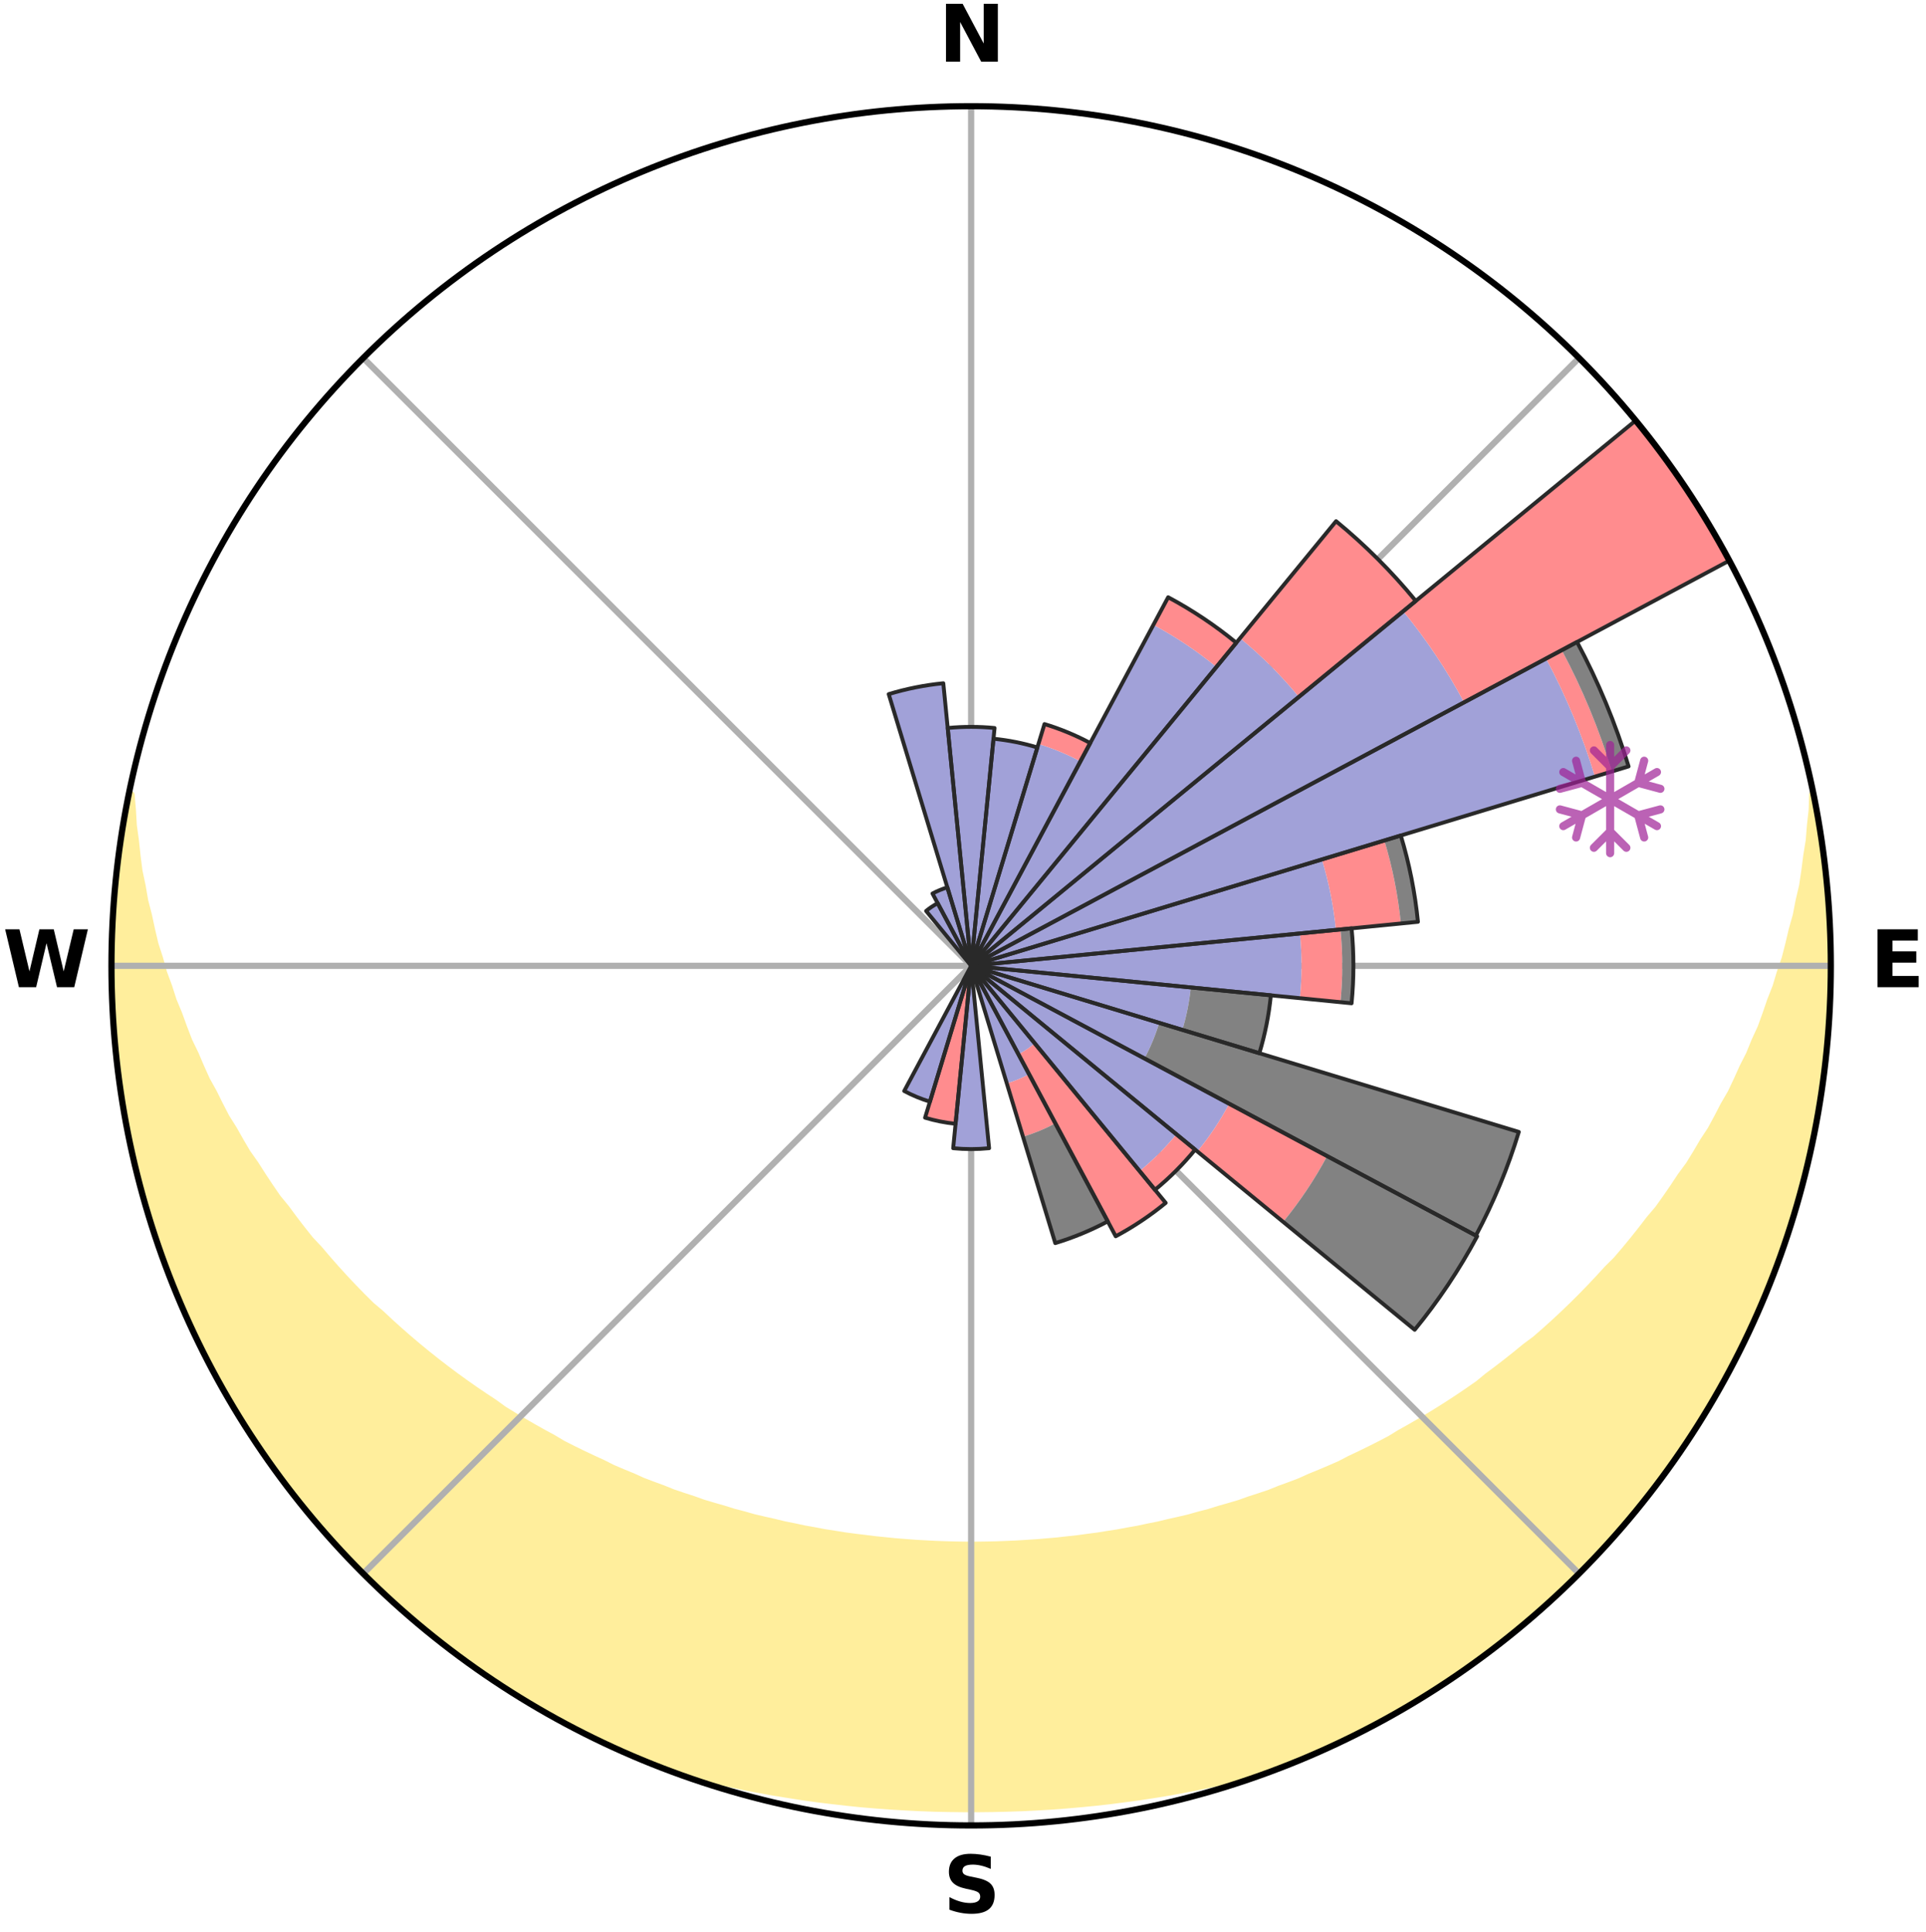 <?xml version="1.0" encoding="utf-8" standalone="no"?>
<!DOCTYPE svg PUBLIC "-//W3C//DTD SVG 1.1//EN"
  "http://www.w3.org/Graphics/SVG/1.1/DTD/svg11.dtd">
<svg xmlns:xlink="http://www.w3.org/1999/xlink" width="248.41pt" height="249.158pt" viewBox="0 0 248.41 249.158" xmlns="http://www.w3.org/2000/svg" version="1.1">
 <title>Ski Rose for Klimpfjällsbackarna</title>
 <defs>
  <style type="text/css">*{stroke-linejoin: round; stroke-linecap: butt}</style>
 </defs>
 <g id="figure_1">
  <g id="patch_1">
   <path d="M 0 249.158 
L 248.41 249.158 
L 248.41 0 
L 0 0 
z
" style="fill: #ffffff"/>
  </g>
  <g id="axes_1">
   <g id="patch_2">
    <path d="M 236.135 124.579 
C 236.135 110.018 233.267 95.599 227.695 82.147 
C 222.122 68.695 213.955 56.471 203.659 46.175 
C 193.363 35.879 181.139 27.711 167.687 22.139 
C 154.235 16.567 139.815 13.699 125.255 13.699 
C 110.694 13.699 96.275 16.567 82.823 22.139 
C 69.371 27.711 57.147 35.879 46.851 46.175 
C 36.555 56.471 28.387 68.695 22.815 82.147 
C 17.243 95.599 14.375 110.018 14.375 124.579 
C 14.375 139.14 17.243 153.559 22.815 167.011 
C 28.387 180.463 36.555 192.687 46.851 202.983 
C 57.147 213.279 69.371 221.447 82.823 227.019 
C 96.275 232.591 110.694 235.459 125.255 235.459 
C 139.815 235.459 154.235 232.591 167.687 227.019 
C 181.139 221.447 193.363 213.279 203.659 202.983 
C 213.955 192.687 222.122 180.463 227.695 167.011 
C 233.267 153.559 236.135 139.14 236.135 124.579 
M 125.255 124.579 
C 125.255 124.579 125.255 124.579 125.255 124.579 
C 125.255 124.579 125.255 124.579 125.255 124.579 
C 125.255 124.579 125.255 124.579 125.255 124.579 
C 125.255 124.579 125.255 124.579 125.255 124.579 
C 125.255 124.579 125.255 124.579 125.255 124.579 
C 125.255 124.579 125.255 124.579 125.255 124.579 
C 125.255 124.579 125.255 124.579 125.255 124.579 
C 125.255 124.579 125.255 124.579 125.255 124.579 
C 125.255 124.579 125.255 124.579 125.255 124.579 
C 125.255 124.579 125.255 124.579 125.255 124.579 
C 125.255 124.579 125.255 124.579 125.255 124.579 
C 125.255 124.579 125.255 124.579 125.255 124.579 
C 125.255 124.579 125.255 124.579 125.255 124.579 
C 125.255 124.579 125.255 124.579 125.255 124.579 
C 125.255 124.579 125.255 124.579 125.255 124.579 
C 125.255 124.579 125.255 124.579 125.255 124.579 
z
" style="fill: #ffffff"/>
   </g>
   <g id="PolyCollection_1">
    <defs>
     <path id="m8e871f8c01" d="M 233.834 -146.67 
L 233.834 -146.67 
L 233.773 -144.692 
L 233.553 -142.702 
L 233.396 -140.741 
L 233.077 -138.774 
L 232.83 -136.836 
L 232.542 -134.91 
L 232.092 -132.987 
L 231.725 -131.091 
L 231.196 -129.205 
L 230.757 -127.342 
L 230.282 -125.496 
L 229.647 -123.668 
L 229.105 -121.86 
L 228.404 -120.075 
L 227.799 -118.307 
L 227.164 -116.559 
L 226.372 -114.843 
L 225.679 -113.137 
L 224.831 -111.47 
L 224.083 -109.809 
L 223.308 -108.171 
L 222.382 -106.578 
L 221.557 -104.986 
L 220.708 -103.418 
L 219.712 -101.902 
L 218.817 -100.382 
L 217.899 -98.887 
L 216.841 -97.45 
L 215.882 -96.004 
L 214.904 -94.583 
L 213.905 -93.186 
L 212.775 -91.857 
L 211.741 -90.511 
L 210.69 -89.191 
L 209.623 -87.895 
L 208.539 -86.624 
L 207.335 -85.429 
L 206.223 -84.21 
L 205.098 -83.016 
L 203.959 -81.846 
L 202.807 -80.702 
L 201.643 -79.583 
L 200.467 -78.489 
L 199.281 -77.419 
L 198.084 -76.374 
L 196.79 -75.414 
L 195.577 -74.419 
L 194.355 -73.448 
L 193.124 -72.501 
L 191.887 -71.578 
L 190.719 -70.615 
L 189.465 -69.738 
L 188.206 -68.885 
L 186.94 -68.055 
L 185.67 -67.247 
L 184.395 -66.462 
L 183.115 -65.7 
L 181.832 -64.959 
L 180.545 -64.241 
L 179.312 -63.479 
L 178.016 -62.803 
L 176.719 -62.148 
L 175.419 -61.514 
L 174.118 -60.9 
L 172.86 -60.244 
L 171.554 -59.671 
L 170.246 -59.117 
L 168.938 -58.582 
L 167.666 -58.007 
L 166.355 -57.51 
L 165.043 -57.032 
L 163.763 -56.516 
L 162.45 -56.074 
L 161.137 -55.65 
L 159.851 -55.191 
L 158.537 -54.802 
L 157.224 -54.429 
L 155.932 -54.025 
L 154.62 -53.686 
L 153.325 -53.319 
L 152.012 -53.013 
L 150.701 -52.722 
L 149.403 -52.407 
L 148.092 -52.148 
L 146.793 -51.868 
L 145.483 -51.639 
L 144.182 -51.393 
L 142.873 -51.194 
L 141.571 -50.982 
L 140.263 -50.813 
L 138.96 -50.634 
L 137.653 -50.493 
L 136.349 -50.347 
L 135.042 -50.235 
L 133.738 -50.122 
L 132.432 -50.038 
L 131.128 -49.957 
L 129.822 -49.9 
L 128.518 -49.851 
L 127.212 -49.822 
L 125.907 -49.805 
L 124.602 -49.806 
L 123.297 -49.825 
L 121.993 -49.86 
L 120.688 -49.907 
L 119.383 -49.974 
L 118.078 -50.048 
L 116.775 -50.148 
L 115.469 -50.25 
L 114.166 -50.382 
L 112.86 -50.512 
L 111.558 -50.677 
L 110.251 -50.835 
L 108.944 -51.007 
L 107.643 -51.22 
L 106.335 -51.421 
L 105.035 -51.669 
L 103.726 -51.9 
L 102.428 -52.181 
L 101.118 -52.443 
L 99.822 -52.759 
L 98.512 -53.052 
L 97.201 -53.36 
L 95.907 -53.728 
L 94.596 -54.069 
L 93.306 -54.474 
L 91.995 -54.848 
L 90.683 -55.239 
L 89.398 -55.699 
L 88.087 -56.125 
L 86.776 -56.568 
L 85.498 -57.085 
L 84.188 -57.565 
L 82.879 -58.063 
L 81.61 -58.638 
L 80.303 -59.174 
L 78.998 -59.73 
L 77.739 -60.365 
L 76.439 -60.96 
L 75.139 -61.575 
L 73.842 -62.211 
L 72.547 -62.866 
L 71.311 -63.606 
L 70.023 -64.304 
L 68.739 -65.024 
L 67.458 -65.765 
L 66.181 -66.528 
L 64.909 -67.313 
L 63.711 -68.184 
L 62.451 -69.015 
L 61.196 -69.868 
L 59.947 -70.744 
L 58.705 -71.643 
L 57.471 -72.566 
L 56.243 -73.513 
L 55.024 -74.484 
L 53.813 -75.479 
L 52.612 -76.498 
L 51.42 -77.541 
L 50.239 -78.609 
L 49.068 -79.702 
L 47.812 -80.764 
L 46.663 -81.907 
L 45.527 -83.075 
L 44.404 -84.268 
L 43.295 -85.486 
L 42.201 -86.729 
L 41.122 -87.997 
L 39.949 -89.244 
L 38.901 -90.563 
L 37.87 -91.907 
L 36.858 -93.276 
L 35.748 -94.63 
L 34.772 -96.05 
L 33.816 -97.494 
L 32.881 -98.961 
L 31.846 -100.422 
L 30.954 -101.939 
L 30.084 -103.48 
L 29.115 -105.019 
L 28.292 -106.608 
L 27.494 -108.22 
L 26.597 -109.835 
L 25.851 -111.492 
L 25.133 -113.172 
L 24.316 -114.86 
L 23.653 -116.583 
L 23.021 -118.326 
L 22.291 -120.084 
L 21.72 -121.868 
L 21.053 -123.67 
L 20.546 -125.493 
L 19.947 -127.337 
L 19.509 -129.196 
L 19.106 -131.071 
L 18.616 -132.972 
L 18.288 -134.879 
L 17.878 -136.813 
L 17.631 -138.748 
L 17.426 -140.694 
L 17.151 -142.669 
L 17.038 -144.636 
L 16.865 -146.631 
L 16.654 -146.674 
L 16.654 -146.674 
L 16.272 -144.778 
L 15.924 -142.875 
L 15.598 -140.967 
L 15.436 -139.037 
L 15.189 -137.12 
L 14.963 -135.199 
L 14.783 -133.273 
L 14.637 -131.345 
L 14.524 -129.414 
L 14.444 -127.481 
L 14.398 -125.546 
L 14.386 -123.612 
L 14.516 -121.679 
L 14.57 -119.746 
L 14.658 -117.815 
L 14.778 -115.884 
L 14.932 -113.956 
L 15.119 -112.031 
L 15.339 -110.108 
L 15.698 -108.206 
L 15.964 -106.29 
L 16.28 -104.382 
L 16.629 -102.479 
L 17.01 -100.582 
L 17.526 -98.716 
L 17.971 -96.834 
L 18.447 -94.959 
L 18.955 -93.092 
L 19.594 -91.264 
L 20.164 -89.416 
L 20.766 -87.578 
L 21.399 -85.749 
L 22.158 -83.968 
L 22.819 -82.149 
L 23.668 -80.408 
L 24.388 -78.612 
L 25.261 -76.884 
L 26.074 -75.129 
L 26.917 -73.387 
L 27.874 -71.705 
L 28.775 -69.993 
L 29.787 -68.344 
L 30.745 -66.664 
L 31.811 -65.049 
L 32.826 -63.402 
L 33.945 -61.823 
L 35.015 -60.212 
L 36.146 -58.642 
L 37.341 -57.12 
L 38.493 -55.565 
L 39.737 -54.084 
L 40.943 -52.57 
L 42.237 -51.131 
L 43.554 -49.714 
L 44.836 -48.265 
L 46.221 -46.913 
L 47.554 -45.51 
L 48.964 -44.186 
L 50.347 -42.831 
L 51.803 -41.556 
L 53.25 -40.273 
L 54.75 -39.049 
L 56.269 -37.853 
L 57.769 -36.63 
L 59.309 -35.458 
L 60.891 -34.345 
L 62.458 -33.209 
L 64.065 -32.131 
L 65.707 -31.107 
L 67.336 -30.064 
L 68.985 -29.053 
L 70.659 -28.081 
L 72.363 -27.165 
L 74.072 -26.257 
L 75.781 -25.349 
L 77.522 -24.506 
L 79.274 -23.684 
L 81.042 -22.896 
L 82.823 -22.14 
L 84.652 -21.503 
L 86.52 -20.978 
L 88.393 -20.485 
L 90.268 -20.014 
L 92.148 -19.576 
L 94.028 -19.158 
L 95.907 -18.754 
L 97.794 -18.396 
L 99.681 -18.056 
L 101.571 -17.749 
L 103.459 -17.451 
L 105.351 -17.187 
L 107.245 -16.955 
L 109.138 -16.74 
L 111.032 -16.544 
L 112.928 -16.385 
L 114.823 -16.243 
L 116.72 -16.132 
L 118.616 -16.037 
L 120.513 -15.966 
L 122.41 -15.925 
L 124.306 -15.903 
L 126.203 -15.902 
L 128.1 -15.924 
L 129.997 -15.97 
L 131.894 -16.035 
L 133.79 -16.129 
L 135.687 -16.24 
L 137.582 -16.385 
L 139.477 -16.552 
L 141.372 -16.735 
L 143.266 -16.95 
L 145.157 -17.196 
L 147.05 -17.453 
L 148.94 -17.742 
L 150.831 -18.049 
L 152.715 -18.399 
L 154.6 -18.765 
L 156.485 -19.149 
L 158.365 -19.567 
L 160.245 -20.005 
L 162.115 -20.49 
L 163.985 -20.99 
L 165.855 -21.509 
L 167.686 -22.141 
L 169.463 -22.907 
L 171.231 -23.694 
L 172.989 -24.503 
L 174.725 -25.358 
L 176.438 -26.257 
L 178.145 -27.167 
L 179.85 -28.082 
L 181.516 -29.066 
L 183.176 -30.061 
L 184.829 -31.066 
L 186.44 -32.138 
L 188.052 -33.209 
L 189.611 -34.355 
L 191.178 -35.488 
L 192.724 -36.651 
L 194.248 -37.843 
L 195.744 -39.069 
L 197.22 -40.319 
L 198.72 -41.542 
L 200.149 -42.847 
L 201.553 -44.178 
L 202.916 -45.55 
L 204.339 -46.863 
L 205.649 -48.288 
L 206.948 -49.721 
L 208.282 -51.123 
L 209.527 -52.603 
L 210.81 -54.053 
L 212.001 -55.578 
L 213.202 -57.095 
L 214.334 -58.664 
L 215.51 -60.201 
L 216.584 -61.81 
L 217.704 -63.388 
L 218.719 -65.036 
L 219.782 -66.653 
L 220.736 -68.336 
L 221.742 -69.989 
L 222.587 -71.732 
L 223.581 -73.394 
L 224.448 -75.123 
L 225.244 -76.887 
L 226.099 -78.622 
L 226.923 -80.372 
L 227.623 -82.177 
L 228.385 -83.955 
L 229.019 -85.783 
L 229.718 -87.587 
L 230.385 -89.403 
L 230.921 -91.263 
L 231.523 -93.101 
L 232.093 -94.95 
L 232.565 -96.827 
L 233.07 -98.695 
L 233.436 -100.596 
L 233.875 -102.48 
L 234.174 -104.392 
L 234.546 -106.29 
L 234.884 -108.195 
L 235.081 -110.12 
L 235.352 -112.035 
L 235.59 -113.955 
L 235.685 -115.888 
L 235.855 -117.814 
L 235.991 -119.744 
L 236.094 -121.677 
L 236.087 -123.612 
L 236.122 -125.547 
L 236.012 -127.479 
L 235.979 -129.413 
L 235.911 -131.347 
L 235.701 -133.271 
L 235.566 -135.201 
L 235.397 -137.128 
L 235.086 -139.039 
L 234.85 -140.958 
L 234.58 -142.874 
L 234.277 -144.785 
L 233.834 -146.67 
z
" style="stroke: #ffee9c"/>
    </defs>
    <g clip-path="url(#pb6beb2bc43)">
     <use xlink:href="#m8e871f8c01" x="0" y="249.158" style="fill: #ffee9c; stroke: #ffee9c"/>
    </g>
   </g>
   <g id="matplotlib.axis_1">
    <g id="xtick_1">
     <g id="line2d_1">
      <path d="M 125.255 124.579 
L 125.255 13.699 
" clip-path="url(#pb6beb2bc43)" style="fill: none; stroke: #b0b0b0; stroke-width: 0.8; stroke-linecap: square"/>
     </g>
     <g id="text_1">
      <!-- N -->
      <g transform="translate(121.07 7.958) scale(0.1 -0.1)">
       <defs>
        <path id="DejaVuSans-Bold-4e" d="M 588 4666 
L 1931 4666 
L 3628 1466 
L 3628 4666 
L 4769 4666 
L 4769 0 
L 3425 0 
L 1728 3200 
L 1728 0 
L 588 0 
L 588 4666 
z
" transform="scale(0.016)"/>
       </defs>
       <use xlink:href="#DejaVuSans-Bold-4e"/>
      </g>
     </g>
    </g>
    <g id="xtick_2">
     <g id="line2d_2">
      <path d="M 125.255 124.579 
L 203.659 46.175 
" clip-path="url(#pb6beb2bc43)" style="fill: none; stroke: #b0b0b0; stroke-width: 0.8; stroke-linecap: square"/>
     </g>
    </g>
    <g id="xtick_3">
     <g id="line2d_3">
      <path d="M 125.255 124.579 
L 236.135 124.579 
" clip-path="url(#pb6beb2bc43)" style="fill: none; stroke: #b0b0b0; stroke-width: 0.8; stroke-linecap: square"/>
     </g>
     <g id="text_2">
      <!-- E -->
      <g transform="translate(241.219 127.338) scale(0.1 -0.1)">
       <defs>
        <path id="DejaVuSans-Bold-45" d="M 588 4666 
L 3834 4666 
L 3834 3756 
L 1791 3756 
L 1791 2888 
L 3713 2888 
L 3713 1978 
L 1791 1978 
L 1791 909 
L 3903 909 
L 3903 0 
L 588 0 
L 588 4666 
z
" transform="scale(0.016)"/>
       </defs>
       <use xlink:href="#DejaVuSans-Bold-45"/>
      </g>
     </g>
    </g>
    <g id="xtick_4">
     <g id="line2d_4">
      <path d="M 125.255 124.579 
L 203.659 202.983 
" clip-path="url(#pb6beb2bc43)" style="fill: none; stroke: #b0b0b0; stroke-width: 0.8; stroke-linecap: square"/>
     </g>
    </g>
    <g id="xtick_5">
     <g id="line2d_5">
      <path d="M 125.255 124.579 
L 125.255 235.459 
" clip-path="url(#pb6beb2bc43)" style="fill: none; stroke: #b0b0b0; stroke-width: 0.8; stroke-linecap: square"/>
     </g>
     <g id="text_3">
      <!-- S -->
      <g transform="translate(121.654 246.718) scale(0.1 -0.1)">
       <defs>
        <path id="DejaVuSans-Bold-53" d="M 3834 4519 
L 3834 3531 
Q 3450 3703 3084 3790 
Q 2719 3878 2394 3878 
Q 1963 3878 1756 3759 
Q 1550 3641 1550 3391 
Q 1550 3203 1689 3098 
Q 1828 2994 2194 2919 
L 2706 2816 
Q 3484 2659 3812 2340 
Q 4141 2022 4141 1434 
Q 4141 663 3683 286 
Q 3225 -91 2284 -91 
Q 1841 -91 1394 -6 
Q 947 78 500 244 
L 500 1259 
Q 947 1022 1364 901 
Q 1781 781 2169 781 
Q 2563 781 2772 912 
Q 2981 1044 2981 1288 
Q 2981 1506 2839 1625 
Q 2697 1744 2272 1838 
L 1806 1941 
Q 1106 2091 782 2419 
Q 459 2747 459 3303 
Q 459 4000 909 4375 
Q 1359 4750 2203 4750 
Q 2588 4750 2994 4692 
Q 3400 4634 3834 4519 
z
" transform="scale(0.016)"/>
       </defs>
       <use xlink:href="#DejaVuSans-Bold-53"/>
      </g>
     </g>
    </g>
    <g id="xtick_6">
     <g id="line2d_6">
      <path d="M 125.255 124.579 
L 46.851 202.983 
" clip-path="url(#pb6beb2bc43)" style="fill: none; stroke: #b0b0b0; stroke-width: 0.8; stroke-linecap: square"/>
     </g>
    </g>
    <g id="xtick_7">
     <g id="line2d_7">
      <path d="M 125.255 124.579 
L 14.375 124.579 
" clip-path="url(#pb6beb2bc43)" style="fill: none; stroke: #b0b0b0; stroke-width: 0.8; stroke-linecap: square"/>
     </g>
     <g id="text_4">
      <!-- W -->
      <g transform="translate(0.36 127.338) scale(0.1 -0.1)">
       <defs>
        <path id="DejaVuSans-Bold-57" d="M 191 4666 
L 1344 4666 
L 2150 1275 
L 2950 4666 
L 4109 4666 
L 4909 1275 
L 5716 4666 
L 6859 4666 
L 5759 0 
L 4372 0 
L 3525 3547 
L 2688 0 
L 1300 0 
L 191 4666 
z
" transform="scale(0.016)"/>
       </defs>
       <use xlink:href="#DejaVuSans-Bold-57"/>
      </g>
     </g>
    </g>
    <g id="xtick_8">
     <g id="line2d_8">
      <path d="M 125.255 124.579 
L 46.851 46.175 
" clip-path="url(#pb6beb2bc43)" style="fill: none; stroke: #b0b0b0; stroke-width: 0.8; stroke-linecap: square"/>
     </g>
    </g>
   </g>
   <g id="matplotlib.axis_2"/>
   <g id="patch_3">
    <path d="M 125.255 124.579 
C 125.255 124.579 125.255 124.579 125.255 124.579 
C 125.255 124.579 125.255 124.579 125.255 124.579 
L 125.255 124.579 
C 125.255 124.579 125.255 124.579 125.255 124.579 
C 125.255 124.579 125.255 124.579 125.255 124.579 
z
" clip-path="url(#pb6beb2bc43)" style="fill: #d9d9d9"/>
   </g>
   <g id="patch_4">
    <path d="M 125.255 124.579 
C 125.255 124.579 125.255 124.579 125.255 124.579 
C 125.255 124.579 125.255 124.579 125.255 124.579 
L 125.255 124.579 
C 125.255 124.579 125.255 124.579 125.255 124.579 
C 125.255 124.579 125.255 124.579 125.255 124.579 
z
" clip-path="url(#pb6beb2bc43)" style="fill: #d9d9d9"/>
   </g>
   <g id="patch_5">
    <path d="M 125.255 124.579 
C 125.255 124.579 125.255 124.579 125.255 124.579 
C 125.255 124.579 125.255 124.579 125.255 124.579 
L 125.255 124.579 
C 125.255 124.579 125.255 124.579 125.255 124.579 
C 125.255 124.579 125.255 124.579 125.255 124.579 
z
" clip-path="url(#pb6beb2bc43)" style="fill: #d9d9d9"/>
   </g>
   <g id="patch_6">
    <path d="M 125.255 124.579 
C 125.255 124.579 125.255 124.579 125.255 124.579 
C 125.255 124.579 125.255 124.579 125.255 124.579 
L 125.255 124.579 
C 125.255 124.579 125.255 124.579 125.255 124.579 
C 125.255 124.579 125.255 124.579 125.255 124.579 
z
" clip-path="url(#pb6beb2bc43)" style="fill: #d9d9d9"/>
   </g>
   <g id="patch_7">
    <path d="M 125.255 124.579 
C 125.255 124.579 125.255 124.579 125.255 124.579 
C 125.255 124.579 125.255 124.579 125.255 124.579 
L 125.255 124.579 
C 125.255 124.579 125.255 124.579 125.255 124.579 
C 125.255 124.579 125.255 124.579 125.255 124.579 
z
" clip-path="url(#pb6beb2bc43)" style="fill: #d9d9d9"/>
   </g>
   <g id="patch_8">
    <path d="M 125.255 124.579 
C 125.255 124.579 125.255 124.579 125.255 124.579 
C 125.255 124.579 125.255 124.579 125.255 124.579 
L 125.255 124.579 
C 125.255 124.579 125.255 124.579 125.255 124.579 
C 125.255 124.579 125.255 124.579 125.255 124.579 
z
" clip-path="url(#pb6beb2bc43)" style="fill: #d9d9d9"/>
   </g>
   <g id="patch_9">
    <path d="M 125.255 124.579 
C 125.255 124.579 125.255 124.579 125.255 124.579 
C 125.255 124.579 125.255 124.579 125.255 124.579 
L 125.255 124.579 
C 125.255 124.579 125.255 124.579 125.255 124.579 
C 125.255 124.579 125.255 124.579 125.255 124.579 
z
" clip-path="url(#pb6beb2bc43)" style="fill: #d9d9d9"/>
   </g>
   <g id="patch_10">
    <path d="M 125.255 124.579 
C 125.255 124.579 125.255 124.579 125.255 124.579 
C 125.255 124.579 125.255 124.579 125.255 124.579 
L 125.255 124.579 
C 125.255 124.579 125.255 124.579 125.255 124.579 
C 125.255 124.579 125.255 124.579 125.255 124.579 
z
" clip-path="url(#pb6beb2bc43)" style="fill: #d9d9d9"/>
   </g>
   <g id="patch_11">
    <path d="M 125.255 124.579 
C 125.255 124.579 125.255 124.579 125.255 124.579 
C 125.255 124.579 125.255 124.579 125.255 124.579 
L 125.255 124.579 
C 125.255 124.579 125.255 124.579 125.255 124.579 
C 125.255 124.579 125.255 124.579 125.255 124.579 
z
" clip-path="url(#pb6beb2bc43)" style="fill: #d9d9d9"/>
   </g>
   <g id="patch_12">
    <path d="M 125.255 124.579 
C 125.255 124.579 125.255 124.579 125.255 124.579 
C 125.255 124.579 125.255 124.579 125.255 124.579 
L 125.255 124.579 
C 125.255 124.579 125.255 124.579 125.255 124.579 
C 125.255 124.579 125.255 124.579 125.255 124.579 
z
" clip-path="url(#pb6beb2bc43)" style="fill: #d9d9d9"/>
   </g>
   <g id="patch_13">
    <path d="M 125.255 124.579 
C 125.255 124.579 125.255 124.579 125.255 124.579 
C 125.255 124.579 125.255 124.579 125.255 124.579 
L 125.255 124.579 
C 125.255 124.579 125.255 124.579 125.255 124.579 
C 125.255 124.579 125.255 124.579 125.255 124.579 
z
" clip-path="url(#pb6beb2bc43)" style="fill: #d9d9d9"/>
   </g>
   <g id="patch_14">
    <path d="M 125.255 124.579 
C 125.255 124.579 125.255 124.579 125.255 124.579 
C 125.255 124.579 125.255 124.579 125.255 124.579 
L 125.255 124.579 
C 125.255 124.579 125.255 124.579 125.255 124.579 
C 125.255 124.579 125.255 124.579 125.255 124.579 
z
" clip-path="url(#pb6beb2bc43)" style="fill: #d9d9d9"/>
   </g>
   <g id="patch_15">
    <path d="M 125.255 124.579 
C 125.255 124.579 125.255 124.579 125.255 124.579 
C 125.255 124.579 125.255 124.579 125.255 124.579 
L 125.255 124.579 
C 125.255 124.579 125.255 124.579 125.255 124.579 
C 125.255 124.579 125.255 124.579 125.255 124.579 
z
" clip-path="url(#pb6beb2bc43)" style="fill: #d9d9d9"/>
   </g>
   <g id="patch_16">
    <path d="M 125.255 124.579 
C 125.255 124.579 125.255 124.579 125.255 124.579 
C 125.255 124.579 125.255 124.579 125.255 124.579 
L 125.255 124.579 
C 125.255 124.579 125.255 124.579 125.255 124.579 
C 125.255 124.579 125.255 124.579 125.255 124.579 
z
" clip-path="url(#pb6beb2bc43)" style="fill: #d9d9d9"/>
   </g>
   <g id="patch_17">
    <path d="M 125.255 124.579 
C 125.255 124.579 125.255 124.579 125.255 124.579 
C 125.255 124.579 125.255 124.579 125.255 124.579 
L 125.255 124.579 
C 125.255 124.579 125.255 124.579 125.255 124.579 
C 125.255 124.579 125.255 124.579 125.255 124.579 
z
" clip-path="url(#pb6beb2bc43)" style="fill: #d9d9d9"/>
   </g>
   <g id="patch_18">
    <path d="M 125.255 124.579 
C 125.255 124.579 125.255 124.579 125.255 124.579 
C 125.255 124.579 125.255 124.579 125.255 124.579 
L 125.255 124.579 
C 125.255 124.579 125.255 124.579 125.255 124.579 
C 125.255 124.579 125.255 124.579 125.255 124.579 
z
" clip-path="url(#pb6beb2bc43)" style="fill: #d9d9d9"/>
   </g>
   <g id="patch_19">
    <path d="M 125.255 124.579 
C 125.255 124.579 125.255 124.579 125.255 124.579 
C 125.255 124.579 125.255 124.579 125.255 124.579 
L 125.255 124.579 
C 125.255 124.579 125.255 124.579 125.255 124.579 
C 125.255 124.579 125.255 124.579 125.255 124.579 
z
" clip-path="url(#pb6beb2bc43)" style="fill: #d9d9d9"/>
   </g>
   <g id="patch_20">
    <path d="M 125.255 124.579 
C 125.255 124.579 125.255 124.579 125.255 124.579 
C 125.255 124.579 125.255 124.579 125.255 124.579 
L 125.255 124.579 
C 125.255 124.579 125.255 124.579 125.255 124.579 
C 125.255 124.579 125.255 124.579 125.255 124.579 
z
" clip-path="url(#pb6beb2bc43)" style="fill: #d9d9d9"/>
   </g>
   <g id="patch_21">
    <path d="M 125.255 124.579 
C 125.255 124.579 125.255 124.579 125.255 124.579 
C 125.255 124.579 125.255 124.579 125.255 124.579 
L 125.255 124.579 
C 125.255 124.579 125.255 124.579 125.255 124.579 
C 125.255 124.579 125.255 124.579 125.255 124.579 
z
" clip-path="url(#pb6beb2bc43)" style="fill: #d9d9d9"/>
   </g>
   <g id="patch_22">
    <path d="M 125.255 124.579 
C 125.255 124.579 125.255 124.579 125.255 124.579 
C 125.255 124.579 125.255 124.579 125.255 124.579 
L 125.255 124.579 
C 125.255 124.579 125.255 124.579 125.255 124.579 
C 125.255 124.579 125.255 124.579 125.255 124.579 
z
" clip-path="url(#pb6beb2bc43)" style="fill: #d9d9d9"/>
   </g>
   <g id="patch_23">
    <path d="M 125.255 124.579 
C 125.255 124.579 125.255 124.579 125.255 124.579 
C 125.255 124.579 125.255 124.579 125.255 124.579 
L 125.255 124.579 
C 125.255 124.579 125.255 124.579 125.255 124.579 
C 125.255 124.579 125.255 124.579 125.255 124.579 
z
" clip-path="url(#pb6beb2bc43)" style="fill: #d9d9d9"/>
   </g>
   <g id="patch_24">
    <path d="M 125.255 124.579 
C 125.255 124.579 125.255 124.579 125.255 124.579 
C 125.255 124.579 125.255 124.579 125.255 124.579 
L 125.255 124.579 
C 125.255 124.579 125.255 124.579 125.255 124.579 
C 125.255 124.579 125.255 124.579 125.255 124.579 
z
" clip-path="url(#pb6beb2bc43)" style="fill: #d9d9d9"/>
   </g>
   <g id="patch_25">
    <path d="M 125.255 124.579 
C 125.255 124.579 125.255 124.579 125.255 124.579 
C 125.255 124.579 125.255 124.579 125.255 124.579 
L 125.255 124.579 
C 125.255 124.579 125.255 124.579 125.255 124.579 
C 125.255 124.579 125.255 124.579 125.255 124.579 
z
" clip-path="url(#pb6beb2bc43)" style="fill: #d9d9d9"/>
   </g>
   <g id="patch_26">
    <path d="M 125.255 124.579 
C 125.255 124.579 125.255 124.579 125.255 124.579 
C 125.255 124.579 125.255 124.579 125.255 124.579 
L 125.255 124.579 
C 125.255 124.579 125.255 124.579 125.255 124.579 
C 125.255 124.579 125.255 124.579 125.255 124.579 
z
" clip-path="url(#pb6beb2bc43)" style="fill: #d9d9d9"/>
   </g>
   <g id="patch_27">
    <path d="M 125.255 124.579 
C 125.255 124.579 125.255 124.579 125.255 124.579 
C 125.255 124.579 125.255 124.579 125.255 124.579 
L 125.255 124.579 
C 125.255 124.579 125.255 124.579 125.255 124.579 
C 125.255 124.579 125.255 124.579 125.255 124.579 
z
" clip-path="url(#pb6beb2bc43)" style="fill: #d9d9d9"/>
   </g>
   <g id="patch_28">
    <path d="M 125.255 124.579 
C 125.255 124.579 125.255 124.579 125.255 124.579 
C 125.255 124.579 125.255 124.579 125.255 124.579 
L 125.255 124.579 
C 125.255 124.579 125.255 124.579 125.255 124.579 
C 125.255 124.579 125.255 124.579 125.255 124.579 
z
" clip-path="url(#pb6beb2bc43)" style="fill: #d9d9d9"/>
   </g>
   <g id="patch_29">
    <path d="M 125.255 124.579 
C 125.255 124.579 125.255 124.579 125.255 124.579 
C 125.255 124.579 125.255 124.579 125.255 124.579 
L 125.255 124.579 
C 125.255 124.579 125.255 124.579 125.255 124.579 
C 125.255 124.579 125.255 124.579 125.255 124.579 
z
" clip-path="url(#pb6beb2bc43)" style="fill: #d9d9d9"/>
   </g>
   <g id="patch_30">
    <path d="M 125.255 124.579 
C 125.255 124.579 125.255 124.579 125.255 124.579 
C 125.255 124.579 125.255 124.579 125.255 124.579 
L 125.255 124.579 
C 125.255 124.579 125.255 124.579 125.255 124.579 
C 125.255 124.579 125.255 124.579 125.255 124.579 
z
" clip-path="url(#pb6beb2bc43)" style="fill: #d9d9d9"/>
   </g>
   <g id="patch_31">
    <path d="M 125.255 124.579 
C 125.255 124.579 125.255 124.579 125.255 124.579 
C 125.255 124.579 125.255 124.579 125.255 124.579 
L 125.255 124.579 
C 125.255 124.579 125.255 124.579 125.255 124.579 
C 125.255 124.579 125.255 124.579 125.255 124.579 
z
" clip-path="url(#pb6beb2bc43)" style="fill: #d9d9d9"/>
   </g>
   <g id="patch_32">
    <path d="M 125.255 124.579 
C 125.255 124.579 125.255 124.579 125.255 124.579 
C 125.255 124.579 125.255 124.579 125.255 124.579 
L 125.255 124.579 
C 125.255 124.579 125.255 124.579 125.255 124.579 
C 125.255 124.579 125.255 124.579 125.255 124.579 
z
" clip-path="url(#pb6beb2bc43)" style="fill: #d9d9d9"/>
   </g>
   <g id="patch_33">
    <path d="M 125.255 124.579 
C 125.255 124.579 125.255 124.579 125.255 124.579 
C 125.255 124.579 125.255 124.579 125.255 124.579 
L 125.255 124.579 
C 125.255 124.579 125.255 124.579 125.255 124.579 
C 125.255 124.579 125.255 124.579 125.255 124.579 
z
" clip-path="url(#pb6beb2bc43)" style="fill: #d9d9d9"/>
   </g>
   <g id="patch_34">
    <path d="M 125.255 124.579 
C 125.255 124.579 125.255 124.579 125.255 124.579 
C 125.255 124.579 125.255 124.579 125.255 124.579 
L 125.255 124.579 
C 125.255 124.579 125.255 124.579 125.255 124.579 
C 125.255 124.579 125.255 124.579 125.255 124.579 
z
" clip-path="url(#pb6beb2bc43)" style="fill: #d9d9d9"/>
   </g>
   <g id="patch_35">
    <path d="M 125.255 124.579 
C 125.255 124.579 125.255 124.579 125.255 124.579 
C 125.255 124.579 125.255 124.579 125.255 124.579 
L 128.276 93.905 
C 127.272 93.806 126.264 93.757 125.255 93.757 
C 124.246 93.757 123.238 93.806 122.234 93.905 
z
" clip-path="url(#pb6beb2bc43)" style="fill: #a1a1d8"/>
   </g>
   <g id="patch_36">
    <path d="M 125.255 124.579 
C 125.255 124.579 125.255 124.579 125.255 124.579 
C 125.255 124.579 125.255 124.579 125.255 124.579 
L 133.798 96.415 
C 132.876 96.136 131.941 95.901 130.997 95.713 
C 130.052 95.525 129.098 95.384 128.14 95.29 
z
" clip-path="url(#pb6beb2bc43)" style="fill: #a1a1d8"/>
   </g>
   <g id="patch_37">
    <path d="M 125.255 124.579 
C 125.255 124.579 125.255 124.579 125.255 124.579 
C 125.255 124.579 125.255 124.579 125.255 124.579 
L 139.351 98.208 
C 138.487 97.746 137.602 97.328 136.698 96.953 
C 135.794 96.579 134.872 96.249 133.935 95.965 
z
" clip-path="url(#pb6beb2bc43)" style="fill: #a1a1d8"/>
   </g>
   <g id="patch_38">
    <path d="M 125.255 124.579 
C 125.255 124.579 125.255 124.579 125.255 124.579 
C 125.255 124.579 125.255 124.579 125.255 124.579 
L 156.891 86.031 
C 155.629 84.995 154.317 84.022 152.96 83.115 
C 151.603 82.209 150.202 81.369 148.762 80.599 
z
" clip-path="url(#pb6beb2bc43)" style="fill: #a1a1d8"/>
   </g>
   <g id="patch_39">
    <path d="M 125.255 124.579 
C 125.255 124.579 125.255 124.579 125.255 124.579 
C 125.255 124.579 125.255 124.579 125.255 124.579 
L 167.522 89.891 
C 166.387 88.508 165.184 87.181 163.919 85.915 
C 162.653 84.65 161.326 83.447 159.943 82.312 
z
" clip-path="url(#pb6beb2bc43)" style="fill: #a1a1d8"/>
   </g>
   <g id="patch_40">
    <path d="M 125.255 124.579 
C 125.255 124.579 125.255 124.579 125.255 124.579 
C 125.255 124.579 125.255 124.579 125.255 124.579 
L 188.834 90.595 
C 187.721 88.514 186.508 86.489 185.197 84.527 
C 183.886 82.565 182.479 80.669 180.982 78.845 
z
" clip-path="url(#pb6beb2bc43)" style="fill: #a1a1d8"/>
   </g>
   <g id="patch_41">
    <path d="M 125.255 124.579 
C 125.255 124.579 125.255 124.579 125.255 124.579 
C 125.255 124.579 125.255 124.579 125.255 124.579 
L 205.713 100.172 
C 204.914 97.539 203.987 94.946 202.934 92.403 
C 201.88 89.861 200.703 87.372 199.406 84.945 
z
" clip-path="url(#pb6beb2bc43)" style="fill: #a1a1d8"/>
   </g>
   <g id="patch_42">
    <path d="M 125.255 124.579 
C 125.255 124.579 125.255 124.579 125.255 124.579 
C 125.255 124.579 125.255 124.579 125.255 124.579 
L 172.307 119.945 
C 172.155 118.405 171.928 116.873 171.626 115.355 
C 171.324 113.838 170.948 112.335 170.498 110.855 
z
" clip-path="url(#pb6beb2bc43)" style="fill: #a1a1d8"/>
   </g>
   <g id="patch_43">
    <path d="M 125.255 124.579 
C 125.255 124.579 125.255 124.579 125.255 124.579 
C 125.255 124.579 125.255 124.579 125.255 124.579 
L 167.667 128.756 
C 167.803 127.368 167.872 125.974 167.872 124.579 
C 167.872 123.184 167.803 121.79 167.667 120.402 
z
" clip-path="url(#pb6beb2bc43)" style="fill: #a1a1d8"/>
   </g>
   <g id="patch_44">
    <path d="M 125.255 124.579 
C 125.255 124.579 125.255 124.579 125.255 124.579 
C 125.255 124.579 125.255 124.579 125.255 124.579 
L 152.495 132.842 
C 152.766 131.951 152.992 131.046 153.174 130.132 
C 153.356 129.219 153.492 128.296 153.584 127.369 
z
" clip-path="url(#pb6beb2bc43)" style="fill: #a1a1d8"/>
   </g>
   <g id="patch_45">
    <path d="M 125.255 124.579 
C 125.255 124.579 125.255 124.579 125.255 124.579 
C 125.255 124.579 125.255 124.579 125.255 124.579 
L 147.612 136.529 
C 148.003 135.798 148.358 135.047 148.676 134.28 
C 148.993 133.514 149.273 132.732 149.514 131.938 
z
" clip-path="url(#pb6beb2bc43)" style="fill: #a1a1d8"/>
   </g>
   <g id="patch_46">
    <path d="M 125.255 124.579 
C 125.255 124.579 125.255 124.579 125.255 124.579 
C 125.255 124.579 125.255 124.579 125.255 124.579 
L 154.436 148.527 
C 155.22 147.572 155.956 146.579 156.642 145.552 
C 157.329 144.524 157.965 143.464 158.547 142.374 
z
" clip-path="url(#pb6beb2bc43)" style="fill: #a1a1d8"/>
   </g>
   <g id="patch_47">
    <path d="M 125.255 124.579 
C 125.255 124.579 125.255 124.579 125.255 124.579 
C 125.255 124.579 125.255 124.579 125.255 124.579 
L 146.987 151.06 
C 147.854 150.349 148.685 149.595 149.478 148.803 
C 150.271 148.01 151.025 147.178 151.736 146.312 
z
" clip-path="url(#pb6beb2bc43)" style="fill: #a1a1d8"/>
   </g>
   <g id="patch_48">
    <path d="M 125.255 124.579 
C 125.255 124.579 125.255 124.579 125.255 124.579 
C 125.255 124.579 125.255 124.579 125.255 124.579 
L 131.358 135.998 
C 131.732 135.798 132.096 135.58 132.448 135.345 
C 132.801 135.109 133.141 134.857 133.469 134.588 
z
" clip-path="url(#pb6beb2bc43)" style="fill: #a1a1d8"/>
   </g>
   <g id="patch_49">
    <path d="M 125.255 124.579 
C 125.255 124.579 125.255 124.579 125.255 124.579 
C 125.255 124.579 125.255 124.579 125.255 124.579 
L 129.858 139.754 
C 130.355 139.604 130.844 139.429 131.323 139.23 
C 131.803 139.031 132.272 138.809 132.73 138.565 
z
" clip-path="url(#pb6beb2bc43)" style="fill: #a1a1d8"/>
   </g>
   <g id="patch_50">
    <path d="M 125.255 124.579 
C 125.255 124.579 125.255 124.579 125.255 124.579 
C 125.255 124.579 125.255 124.579 125.255 124.579 
L 125.255 124.579 
C 125.255 124.579 125.255 124.579 125.255 124.579 
C 125.255 124.579 125.255 124.579 125.255 124.579 
z
" clip-path="url(#pb6beb2bc43)" style="fill: #a1a1d8"/>
   </g>
   <g id="patch_51">
    <path d="M 125.255 124.579 
C 125.255 124.579 125.255 124.579 125.255 124.579 
C 125.255 124.579 125.255 124.579 125.255 124.579 
L 122.938 148.105 
C 123.708 148.181 124.481 148.219 125.255 148.219 
C 126.029 148.219 126.802 148.181 127.572 148.105 
z
" clip-path="url(#pb6beb2bc43)" style="fill: #a1a1d8"/>
   </g>
   <g id="patch_52">
    <path d="M 125.255 124.579 
C 125.255 124.579 125.255 124.579 125.255 124.579 
C 125.255 124.579 125.255 124.579 125.255 124.579 
L 125.255 124.579 
C 125.255 124.579 125.255 124.579 125.255 124.579 
C 125.255 124.579 125.255 124.579 125.255 124.579 
z
" clip-path="url(#pb6beb2bc43)" style="fill: #a1a1d8"/>
   </g>
   <g id="patch_53">
    <path d="M 125.255 124.579 
C 125.255 124.579 125.255 124.579 125.255 124.579 
C 125.255 124.579 125.255 124.579 125.255 124.579 
L 116.623 140.728 
C 117.152 141.011 117.694 141.267 118.247 141.496 
C 118.801 141.726 119.366 141.928 119.939 142.102 
z
" clip-path="url(#pb6beb2bc43)" style="fill: #a1a1d8"/>
   </g>
   <g id="patch_54">
    <path d="M 125.255 124.579 
C 125.255 124.579 125.255 124.579 125.255 124.579 
C 125.255 124.579 125.255 124.579 125.255 124.579 
L 125.255 124.579 
C 125.255 124.579 125.255 124.579 125.255 124.579 
C 125.255 124.579 125.255 124.579 125.255 124.579 
z
" clip-path="url(#pb6beb2bc43)" style="fill: #a1a1d8"/>
   </g>
   <g id="patch_55">
    <path d="M 125.255 124.579 
C 125.255 124.579 125.255 124.579 125.255 124.579 
C 125.255 124.579 125.255 124.579 125.255 124.579 
L 125.255 124.579 
C 125.255 124.579 125.255 124.579 125.255 124.579 
C 125.255 124.579 125.255 124.579 125.255 124.579 
z
" clip-path="url(#pb6beb2bc43)" style="fill: #a1a1d8"/>
   </g>
   <g id="patch_56">
    <path d="M 125.255 124.579 
C 125.255 124.579 125.255 124.579 125.255 124.579 
C 125.255 124.579 125.255 124.579 125.255 124.579 
L 125.255 124.579 
C 125.255 124.579 125.255 124.579 125.255 124.579 
C 125.255 124.579 125.255 124.579 125.255 124.579 
z
" clip-path="url(#pb6beb2bc43)" style="fill: #a1a1d8"/>
   </g>
   <g id="patch_57">
    <path d="M 125.255 124.579 
C 125.255 124.579 125.255 124.579 125.255 124.579 
C 125.255 124.579 125.255 124.579 125.255 124.579 
L 125.255 124.579 
C 125.255 124.579 125.255 124.579 125.255 124.579 
C 125.255 124.579 125.255 124.579 125.255 124.579 
z
" clip-path="url(#pb6beb2bc43)" style="fill: #a1a1d8"/>
   </g>
   <g id="patch_58">
    <path d="M 125.255 124.579 
C 125.255 124.579 125.255 124.579 125.255 124.579 
C 125.255 124.579 125.255 124.579 125.255 124.579 
L 125.255 124.579 
C 125.255 124.579 125.255 124.579 125.255 124.579 
C 125.255 124.579 125.255 124.579 125.255 124.579 
z
" clip-path="url(#pb6beb2bc43)" style="fill: #a1a1d8"/>
   </g>
   <g id="patch_59">
    <path d="M 125.255 124.579 
C 125.255 124.579 125.255 124.579 125.255 124.579 
C 125.255 124.579 125.255 124.579 125.255 124.579 
L 125.255 124.579 
C 125.255 124.579 125.255 124.579 125.255 124.579 
C 125.255 124.579 125.255 124.579 125.255 124.579 
z
" clip-path="url(#pb6beb2bc43)" style="fill: #a1a1d8"/>
   </g>
   <g id="patch_60">
    <path d="M 125.255 124.579 
C 125.255 124.579 125.255 124.579 125.255 124.579 
C 125.255 124.579 125.255 124.579 125.255 124.579 
L 125.255 124.579 
C 125.255 124.579 125.255 124.579 125.255 124.579 
C 125.255 124.579 125.255 124.579 125.255 124.579 
z
" clip-path="url(#pb6beb2bc43)" style="fill: #a1a1d8"/>
   </g>
   <g id="patch_61">
    <path d="M 125.255 124.579 
C 125.255 124.579 125.255 124.579 125.255 124.579 
C 125.255 124.579 125.255 124.579 125.255 124.579 
L 125.255 124.579 
C 125.255 124.579 125.255 124.579 125.255 124.579 
C 125.255 124.579 125.255 124.579 125.255 124.579 
z
" clip-path="url(#pb6beb2bc43)" style="fill: #a1a1d8"/>
   </g>
   <g id="patch_62">
    <path d="M 125.255 124.579 
C 125.255 124.579 125.255 124.579 125.255 124.579 
C 125.255 124.579 125.255 124.579 125.255 124.579 
L 125.255 124.579 
C 125.255 124.579 125.255 124.579 125.255 124.579 
C 125.255 124.579 125.255 124.579 125.255 124.579 
z
" clip-path="url(#pb6beb2bc43)" style="fill: #a1a1d8"/>
   </g>
   <g id="patch_63">
    <path d="M 125.255 124.579 
C 125.255 124.579 125.255 124.579 125.255 124.579 
C 125.255 124.579 125.255 124.579 125.255 124.579 
L 125.255 124.579 
C 125.255 124.579 125.255 124.579 125.255 124.579 
C 125.255 124.579 125.255 124.579 125.255 124.579 
z
" clip-path="url(#pb6beb2bc43)" style="fill: #a1a1d8"/>
   </g>
   <g id="patch_64">
    <path d="M 125.255 124.579 
C 125.255 124.579 125.255 124.579 125.255 124.579 
C 125.255 124.579 125.255 124.579 125.255 124.579 
L 120.939 116.505 
C 120.675 116.646 120.417 116.8 120.168 116.966 
C 119.919 117.133 119.678 117.312 119.447 117.502 
z
" clip-path="url(#pb6beb2bc43)" style="fill: #a1a1d8"/>
   </g>
   <g id="patch_65">
    <path d="M 125.255 124.579 
C 125.255 124.579 125.255 124.579 125.255 124.579 
C 125.255 124.579 125.255 124.579 125.255 124.579 
L 122.186 114.462 
C 121.855 114.563 121.529 114.679 121.209 114.812 
C 120.889 114.944 120.576 115.092 120.271 115.255 
z
" clip-path="url(#pb6beb2bc43)" style="fill: #a1a1d8"/>
   </g>
   <g id="patch_66">
    <path d="M 125.255 124.579 
C 125.255 124.579 125.255 124.579 125.255 124.579 
C 125.255 124.579 125.255 124.579 125.255 124.579 
L 121.665 88.133 
C 120.472 88.25 119.286 88.426 118.11 88.66 
C 116.934 88.894 115.771 89.186 114.624 89.534 
z
" clip-path="url(#pb6beb2bc43)" style="fill: #a1a1d8"/>
   </g>
   <g id="patch_67">
    <path d="M 122.234 93.905 
C 123.238 93.806 124.246 93.757 125.255 93.757 
C 126.264 93.757 127.272 93.806 128.276 93.905 
L 128.276 93.905 
C 127.272 93.806 126.264 93.757 125.255 93.757 
C 124.246 93.757 123.238 93.806 122.234 93.905 
z
" clip-path="url(#pb6beb2bc43)" style="fill: #ff8c8e"/>
   </g>
   <g id="patch_68">
    <path d="M 128.14 95.29 
C 129.098 95.384 130.052 95.525 130.997 95.713 
C 131.941 95.901 132.876 96.136 133.798 96.415 
L 133.798 96.415 
C 132.876 96.136 131.941 95.901 130.997 95.713 
C 130.052 95.525 129.098 95.384 128.14 95.29 
z
" clip-path="url(#pb6beb2bc43)" style="fill: #ff8c8e"/>
   </g>
   <g id="patch_69">
    <path d="M 133.935 95.965 
C 134.872 96.249 135.794 96.579 136.698 96.953 
C 137.602 97.328 138.487 97.746 139.351 98.208 
L 140.615 95.842 
C 139.675 95.339 138.71 94.883 137.725 94.474 
C 136.739 94.066 135.734 93.707 134.714 93.397 
z
" clip-path="url(#pb6beb2bc43)" style="fill: #ff8c8e"/>
   </g>
   <g id="patch_70">
    <path d="M 148.762 80.599 
C 150.202 81.369 151.603 82.209 152.96 83.115 
C 154.317 84.022 155.629 84.995 156.891 86.031 
L 159.453 82.909 
C 158.089 81.789 156.671 80.737 155.204 79.757 
C 153.737 78.777 152.222 77.869 150.666 77.038 
z
" clip-path="url(#pb6beb2bc43)" style="fill: #ff8c8e"/>
   </g>
   <g id="patch_71">
    <path d="M 159.943 82.312 
C 161.326 83.447 162.653 84.65 163.919 85.915 
C 165.184 87.181 166.387 88.508 167.522 89.891 
L 182.606 77.512 
C 181.066 75.635 179.434 73.834 177.717 72.117 
C 176 70.4 174.199 68.768 172.322 67.227 
z
" clip-path="url(#pb6beb2bc43)" style="fill: #ff8c8e"/>
   </g>
   <g id="patch_72">
    <path d="M 180.982 78.845 
C 182.479 80.669 183.886 82.565 185.197 84.527 
C 186.508 86.489 187.721 88.514 188.834 90.595 
L 223.042 72.311 
C 221.331 69.11 219.465 65.995 217.448 62.977 
C 215.432 59.96 213.269 57.043 210.966 54.238 
z
" clip-path="url(#pb6beb2bc43)" style="fill: #ff8c8e"/>
   </g>
   <g id="patch_73">
    <path d="M 199.406 84.945 
C 200.703 87.372 201.88 89.861 202.934 92.403 
C 203.987 94.946 204.914 97.539 205.713 100.172 
L 207.91 99.506 
C 207.089 96.801 206.136 94.137 205.054 91.525 
C 203.972 88.913 202.763 86.356 201.43 83.863 
z
" clip-path="url(#pb6beb2bc43)" style="fill: #ff8c8e"/>
   </g>
   <g id="patch_74">
    <path d="M 170.498 110.855 
C 170.948 112.335 171.324 113.838 171.626 115.355 
C 171.928 116.873 172.155 118.405 172.307 119.945 
L 180.678 119.12 
C 180.499 117.306 180.232 115.502 179.876 113.714 
C 179.521 111.926 179.077 110.157 178.548 108.413 
z
" clip-path="url(#pb6beb2bc43)" style="fill: #ff8c8e"/>
   </g>
   <g id="patch_75">
    <path d="M 167.667 120.402 
C 167.803 121.79 167.872 123.184 167.872 124.579 
C 167.872 125.974 167.803 127.368 167.667 128.756 
L 172.891 129.271 
C 173.045 127.712 173.122 126.146 173.122 124.579 
C 173.122 123.012 173.045 121.447 172.891 119.887 
z
" clip-path="url(#pb6beb2bc43)" style="fill: #ff8c8e"/>
   </g>
   <g id="patch_76">
    <path d="M 153.584 127.369 
C 153.492 128.296 153.356 129.219 153.174 130.132 
C 152.992 131.046 152.766 131.951 152.495 132.842 
L 152.495 132.842 
C 152.766 131.951 152.992 131.046 153.174 130.132 
C 153.356 129.219 153.492 128.296 153.584 127.369 
z
" clip-path="url(#pb6beb2bc43)" style="fill: #ff8c8e"/>
   </g>
   <g id="patch_77">
    <path d="M 149.514 131.938 
C 149.273 132.732 148.993 133.514 148.676 134.28 
C 148.358 135.047 148.003 135.798 147.612 136.529 
L 147.612 136.529 
C 148.003 135.798 148.358 135.047 148.676 134.28 
C 148.993 133.514 149.273 132.732 149.514 131.938 
z
" clip-path="url(#pb6beb2bc43)" style="fill: #ff8c8e"/>
   </g>
   <g id="patch_78">
    <path d="M 158.547 142.374 
C 157.965 143.464 157.329 144.524 156.642 145.552 
C 155.956 146.579 155.22 147.572 154.436 148.527 
L 165.499 157.606 
C 166.58 156.289 167.595 154.919 168.542 153.503 
C 169.489 152.086 170.365 150.623 171.169 149.12 
z
" clip-path="url(#pb6beb2bc43)" style="fill: #ff8c8e"/>
   </g>
   <g id="patch_79">
    <path d="M 151.736 146.312 
C 151.025 147.178 150.271 148.01 149.478 148.803 
C 148.685 149.595 147.854 150.349 146.987 151.06 
L 148.967 153.472 
C 149.913 152.696 150.82 151.874 151.685 151.009 
C 152.55 150.144 153.372 149.237 154.148 148.291 
z
" clip-path="url(#pb6beb2bc43)" style="fill: #ff8c8e"/>
   </g>
   <g id="patch_80">
    <path d="M 133.469 134.588 
C 133.141 134.857 132.801 135.109 132.448 135.345 
C 132.096 135.58 131.732 135.798 131.358 135.998 
L 143.902 159.465 
C 145.044 158.855 146.155 158.189 147.231 157.469 
C 148.308 156.75 149.349 155.978 150.349 155.157 
z
" clip-path="url(#pb6beb2bc43)" style="fill: #ff8c8e"/>
   </g>
   <g id="patch_81">
    <path d="M 132.73 138.565 
C 132.272 138.809 131.803 139.031 131.323 139.23 
C 130.844 139.429 130.355 139.604 129.858 139.754 
L 131.943 146.628 
C 132.665 146.409 133.376 146.155 134.072 145.866 
C 134.769 145.578 135.451 145.255 136.116 144.9 
z
" clip-path="url(#pb6beb2bc43)" style="fill: #ff8c8e"/>
   </g>
   <g id="patch_82">
    <path d="M 125.255 124.579 
C 125.255 124.579 125.255 124.579 125.255 124.579 
C 125.255 124.579 125.255 124.579 125.255 124.579 
L 125.255 124.579 
C 125.255 124.579 125.255 124.579 125.255 124.579 
C 125.255 124.579 125.255 124.579 125.255 124.579 
z
" clip-path="url(#pb6beb2bc43)" style="fill: #ff8c8e"/>
   </g>
   <g id="patch_83">
    <path d="M 127.572 148.105 
C 126.802 148.181 126.029 148.219 125.255 148.219 
C 124.481 148.219 123.708 148.181 122.938 148.105 
L 122.938 148.105 
C 123.708 148.181 124.481 148.219 125.255 148.219 
C 126.029 148.219 126.802 148.181 127.572 148.105 
z
" clip-path="url(#pb6beb2bc43)" style="fill: #ff8c8e"/>
   </g>
   <g id="patch_84">
    <path d="M 125.255 124.579 
C 125.255 124.579 125.255 124.579 125.255 124.579 
C 125.255 124.579 125.255 124.579 125.255 124.579 
L 119.312 144.17 
C 119.953 144.365 120.604 144.528 121.261 144.658 
C 121.918 144.789 122.581 144.887 123.248 144.953 
z
" clip-path="url(#pb6beb2bc43)" style="fill: #ff8c8e"/>
   </g>
   <g id="patch_85">
    <path d="M 119.939 142.102 
C 119.366 141.928 118.801 141.726 118.247 141.496 
C 117.694 141.267 117.152 141.011 116.623 140.728 
L 116.623 140.728 
C 117.152 141.011 117.694 141.267 118.247 141.496 
C 118.801 141.726 119.366 141.928 119.939 142.102 
z
" clip-path="url(#pb6beb2bc43)" style="fill: #ff8c8e"/>
   </g>
   <g id="patch_86">
    <path d="M 125.255 124.579 
C 125.255 124.579 125.255 124.579 125.255 124.579 
C 125.255 124.579 125.255 124.579 125.255 124.579 
L 125.255 124.579 
C 125.255 124.579 125.255 124.579 125.255 124.579 
C 125.255 124.579 125.255 124.579 125.255 124.579 
z
" clip-path="url(#pb6beb2bc43)" style="fill: #ff8c8e"/>
   </g>
   <g id="patch_87">
    <path d="M 125.255 124.579 
C 125.255 124.579 125.255 124.579 125.255 124.579 
C 125.255 124.579 125.255 124.579 125.255 124.579 
L 125.255 124.579 
C 125.255 124.579 125.255 124.579 125.255 124.579 
C 125.255 124.579 125.255 124.579 125.255 124.579 
z
" clip-path="url(#pb6beb2bc43)" style="fill: #ff8c8e"/>
   </g>
   <g id="patch_88">
    <path d="M 125.255 124.579 
C 125.255 124.579 125.255 124.579 125.255 124.579 
C 125.255 124.579 125.255 124.579 125.255 124.579 
L 125.255 124.579 
C 125.255 124.579 125.255 124.579 125.255 124.579 
C 125.255 124.579 125.255 124.579 125.255 124.579 
z
" clip-path="url(#pb6beb2bc43)" style="fill: #ff8c8e"/>
   </g>
   <g id="patch_89">
    <path d="M 125.255 124.579 
C 125.255 124.579 125.255 124.579 125.255 124.579 
C 125.255 124.579 125.255 124.579 125.255 124.579 
L 125.255 124.579 
C 125.255 124.579 125.255 124.579 125.255 124.579 
C 125.255 124.579 125.255 124.579 125.255 124.579 
z
" clip-path="url(#pb6beb2bc43)" style="fill: #ff8c8e"/>
   </g>
   <g id="patch_90">
    <path d="M 125.255 124.579 
C 125.255 124.579 125.255 124.579 125.255 124.579 
C 125.255 124.579 125.255 124.579 125.255 124.579 
L 125.255 124.579 
C 125.255 124.579 125.255 124.579 125.255 124.579 
C 125.255 124.579 125.255 124.579 125.255 124.579 
z
" clip-path="url(#pb6beb2bc43)" style="fill: #ff8c8e"/>
   </g>
   <g id="patch_91">
    <path d="M 125.255 124.579 
C 125.255 124.579 125.255 124.579 125.255 124.579 
C 125.255 124.579 125.255 124.579 125.255 124.579 
L 125.255 124.579 
C 125.255 124.579 125.255 124.579 125.255 124.579 
C 125.255 124.579 125.255 124.579 125.255 124.579 
z
" clip-path="url(#pb6beb2bc43)" style="fill: #ff8c8e"/>
   </g>
   <g id="patch_92">
    <path d="M 125.255 124.579 
C 125.255 124.579 125.255 124.579 125.255 124.579 
C 125.255 124.579 125.255 124.579 125.255 124.579 
L 125.255 124.579 
C 125.255 124.579 125.255 124.579 125.255 124.579 
C 125.255 124.579 125.255 124.579 125.255 124.579 
z
" clip-path="url(#pb6beb2bc43)" style="fill: #ff8c8e"/>
   </g>
   <g id="patch_93">
    <path d="M 125.255 124.579 
C 125.255 124.579 125.255 124.579 125.255 124.579 
C 125.255 124.579 125.255 124.579 125.255 124.579 
L 125.255 124.579 
C 125.255 124.579 125.255 124.579 125.255 124.579 
C 125.255 124.579 125.255 124.579 125.255 124.579 
z
" clip-path="url(#pb6beb2bc43)" style="fill: #ff8c8e"/>
   </g>
   <g id="patch_94">
    <path d="M 125.255 124.579 
C 125.255 124.579 125.255 124.579 125.255 124.579 
C 125.255 124.579 125.255 124.579 125.255 124.579 
L 125.255 124.579 
C 125.255 124.579 125.255 124.579 125.255 124.579 
C 125.255 124.579 125.255 124.579 125.255 124.579 
z
" clip-path="url(#pb6beb2bc43)" style="fill: #ff8c8e"/>
   </g>
   <g id="patch_95">
    <path d="M 125.255 124.579 
C 125.255 124.579 125.255 124.579 125.255 124.579 
C 125.255 124.579 125.255 124.579 125.255 124.579 
L 125.255 124.579 
C 125.255 124.579 125.255 124.579 125.255 124.579 
C 125.255 124.579 125.255 124.579 125.255 124.579 
z
" clip-path="url(#pb6beb2bc43)" style="fill: #ff8c8e"/>
   </g>
   <g id="patch_96">
    <path d="M 119.447 117.502 
C 119.678 117.312 119.919 117.133 120.168 116.966 
C 120.417 116.8 120.675 116.646 120.939 116.505 
L 120.939 116.505 
C 120.675 116.646 120.417 116.8 120.168 116.966 
C 119.919 117.133 119.678 117.312 119.447 117.502 
z
" clip-path="url(#pb6beb2bc43)" style="fill: #ff8c8e"/>
   </g>
   <g id="patch_97">
    <path d="M 120.271 115.255 
C 120.576 115.092 120.889 114.944 121.209 114.812 
C 121.529 114.679 121.855 114.563 122.186 114.462 
L 122.186 114.462 
C 121.855 114.563 121.529 114.679 121.209 114.812 
C 120.889 114.944 120.576 115.092 120.271 115.255 
z
" clip-path="url(#pb6beb2bc43)" style="fill: #ff8c8e"/>
   </g>
   <g id="patch_98">
    <path d="M 114.624 89.534 
C 115.771 89.186 116.934 88.894 118.11 88.66 
C 119.286 88.426 120.472 88.25 121.665 88.133 
L 121.665 88.133 
C 120.472 88.25 119.286 88.426 118.11 88.66 
C 116.934 88.894 115.771 89.186 114.624 89.534 
z
" clip-path="url(#pb6beb2bc43)" style="fill: #ff8c8e"/>
   </g>
   <g id="patch_99">
    <path d="M 122.234 93.905 
C 123.238 93.806 124.246 93.757 125.255 93.757 
C 126.264 93.757 127.272 93.806 128.276 93.905 
L 128.276 93.905 
C 127.272 93.806 126.264 93.757 125.255 93.757 
C 124.246 93.757 123.238 93.806 122.234 93.905 
z
" clip-path="url(#pb6beb2bc43)" style="fill: #828282"/>
   </g>
   <g id="patch_100">
    <path d="M 128.14 95.29 
C 129.098 95.384 130.052 95.525 130.997 95.713 
C 131.941 95.901 132.876 96.136 133.798 96.415 
L 133.798 96.415 
C 132.876 96.136 131.941 95.901 130.997 95.713 
C 130.052 95.525 129.098 95.384 128.14 95.29 
z
" clip-path="url(#pb6beb2bc43)" style="fill: #828282"/>
   </g>
   <g id="patch_101">
    <path d="M 134.714 93.397 
C 135.734 93.707 136.739 94.066 137.725 94.474 
C 138.71 94.883 139.675 95.339 140.615 95.842 
L 140.615 95.842 
C 139.675 95.339 138.71 94.883 137.725 94.474 
C 136.739 94.066 135.734 93.707 134.714 93.397 
z
" clip-path="url(#pb6beb2bc43)" style="fill: #828282"/>
   </g>
   <g id="patch_102">
    <path d="M 150.666 77.038 
C 152.222 77.869 153.737 78.777 155.204 79.757 
C 156.671 80.737 158.089 81.789 159.453 82.909 
L 159.453 82.909 
C 158.089 81.789 156.671 80.737 155.204 79.757 
C 153.737 78.777 152.222 77.869 150.666 77.038 
z
" clip-path="url(#pb6beb2bc43)" style="fill: #828282"/>
   </g>
   <g id="patch_103">
    <path d="M 172.322 67.227 
C 174.199 68.768 176 70.4 177.717 72.117 
C 179.434 73.834 181.066 75.635 182.606 77.512 
L 182.606 77.512 
C 181.066 75.635 179.434 73.834 177.717 72.117 
C 176 70.4 174.199 68.768 172.322 67.227 
z
" clip-path="url(#pb6beb2bc43)" style="fill: #828282"/>
   </g>
   <g id="patch_104">
    <path d="M 210.966 54.238 
C 213.269 57.043 215.432 59.96 217.448 62.977 
C 219.465 65.995 221.331 69.11 223.042 72.311 
L 223.042 72.311 
C 221.331 69.11 219.465 65.995 217.448 62.977 
C 215.432 59.96 213.269 57.043 210.966 54.238 
z
" clip-path="url(#pb6beb2bc43)" style="fill: #828282"/>
   </g>
   <g id="patch_105">
    <path d="M 201.43 83.863 
C 202.763 86.356 203.972 88.913 205.054 91.525 
C 206.136 94.137 207.089 96.801 207.91 99.506 
L 210.049 98.857 
C 209.207 96.082 208.229 93.349 207.119 90.67 
C 206.009 87.99 204.769 85.367 203.401 82.809 
z
" clip-path="url(#pb6beb2bc43)" style="fill: #828282"/>
   </g>
   <g id="patch_106">
    <path d="M 178.548 108.413 
C 179.077 110.157 179.521 111.926 179.876 113.714 
C 180.232 115.502 180.499 117.306 180.678 119.12 
L 182.881 118.903 
C 182.695 117.017 182.417 115.141 182.047 113.282 
C 181.678 111.423 181.217 109.584 180.667 107.77 
z
" clip-path="url(#pb6beb2bc43)" style="fill: #828282"/>
   </g>
   <g id="patch_107">
    <path d="M 172.891 119.887 
C 173.045 121.447 173.122 123.012 173.122 124.579 
C 173.122 126.146 173.045 127.712 172.891 129.271 
L 174.322 129.412 
C 174.48 127.806 174.559 126.193 174.559 124.579 
C 174.559 122.965 174.48 121.352 174.322 119.746 
z
" clip-path="url(#pb6beb2bc43)" style="fill: #828282"/>
   </g>
   <g id="patch_108">
    <path d="M 153.584 127.369 
C 153.492 128.296 153.356 129.219 153.174 130.132 
C 152.992 131.046 152.766 131.951 152.495 132.842 
L 162.426 135.855 
C 162.795 134.638 163.104 133.404 163.352 132.157 
C 163.6 130.91 163.787 129.652 163.912 128.386 
z
" clip-path="url(#pb6beb2bc43)" style="fill: #828282"/>
   </g>
   <g id="patch_109">
    <path d="M 149.514 131.938 
C 149.273 132.732 148.993 133.514 148.676 134.28 
C 148.358 135.047 148.003 135.798 147.612 136.529 
L 190.354 159.375 
C 191.493 157.244 192.526 155.059 193.451 152.827 
C 194.376 150.595 195.19 148.318 195.891 146.006 
z
" clip-path="url(#pb6beb2bc43)" style="fill: #828282"/>
   </g>
   <g id="patch_110">
    <path d="M 171.169 149.12 
C 170.365 150.623 169.489 152.086 168.542 153.503 
C 167.595 154.919 166.58 156.289 165.499 157.606 
L 182.461 171.527 
C 183.997 169.654 185.441 167.707 186.787 165.693 
C 188.133 163.679 189.379 161.601 190.52 159.464 
z
" clip-path="url(#pb6beb2bc43)" style="fill: #828282"/>
   </g>
   <g id="patch_111">
    <path d="M 154.148 148.291 
C 153.372 149.237 152.55 150.144 151.685 151.009 
C 150.82 151.874 149.913 152.696 148.967 153.472 
L 148.967 153.472 
C 149.913 152.696 150.82 151.874 151.685 151.009 
C 152.55 150.144 153.372 149.237 154.148 148.291 
z
" clip-path="url(#pb6beb2bc43)" style="fill: #828282"/>
   </g>
   <g id="patch_112">
    <path d="M 150.349 155.157 
C 149.349 155.978 148.308 156.75 147.231 157.469 
C 146.155 158.189 145.044 158.855 143.902 159.465 
L 143.902 159.465 
C 145.044 158.855 146.155 158.189 147.231 157.469 
C 148.308 156.75 149.349 155.978 150.349 155.157 
z
" clip-path="url(#pb6beb2bc43)" style="fill: #828282"/>
   </g>
   <g id="patch_113">
    <path d="M 136.116 144.9 
C 135.451 145.255 134.769 145.578 134.072 145.866 
C 133.376 146.155 132.665 146.409 131.943 146.628 
L 136.105 160.347 
C 137.276 159.992 138.428 159.58 139.559 159.111 
C 140.689 158.643 141.796 158.12 142.875 157.543 
z
" clip-path="url(#pb6beb2bc43)" style="fill: #828282"/>
   </g>
   <g id="patch_114">
    <path d="M 125.255 124.579 
C 125.255 124.579 125.255 124.579 125.255 124.579 
C 125.255 124.579 125.255 124.579 125.255 124.579 
L 125.255 124.579 
C 125.255 124.579 125.255 124.579 125.255 124.579 
C 125.255 124.579 125.255 124.579 125.255 124.579 
z
" clip-path="url(#pb6beb2bc43)" style="fill: #828282"/>
   </g>
   <g id="patch_115">
    <path d="M 127.572 148.105 
C 126.802 148.181 126.029 148.219 125.255 148.219 
C 124.481 148.219 123.708 148.181 122.938 148.105 
L 122.938 148.105 
C 123.708 148.181 124.481 148.219 125.255 148.219 
C 126.029 148.219 126.802 148.181 127.572 148.105 
z
" clip-path="url(#pb6beb2bc43)" style="fill: #828282"/>
   </g>
   <g id="patch_116">
    <path d="M 123.248 144.953 
C 122.581 144.887 121.918 144.789 121.261 144.658 
C 120.604 144.528 119.953 144.365 119.312 144.17 
L 119.312 144.17 
C 119.953 144.365 120.604 144.528 121.261 144.658 
C 121.918 144.789 122.581 144.887 123.248 144.953 
z
" clip-path="url(#pb6beb2bc43)" style="fill: #828282"/>
   </g>
   <g id="patch_117">
    <path d="M 119.939 142.102 
C 119.366 141.928 118.801 141.726 118.247 141.496 
C 117.694 141.267 117.152 141.011 116.623 140.728 
L 116.623 140.728 
C 117.152 141.011 117.694 141.267 118.247 141.496 
C 118.801 141.726 119.366 141.928 119.939 142.102 
z
" clip-path="url(#pb6beb2bc43)" style="fill: #828282"/>
   </g>
   <g id="patch_118">
    <path d="M 125.255 124.579 
C 125.255 124.579 125.255 124.579 125.255 124.579 
C 125.255 124.579 125.255 124.579 125.255 124.579 
L 125.255 124.579 
C 125.255 124.579 125.255 124.579 125.255 124.579 
C 125.255 124.579 125.255 124.579 125.255 124.579 
z
" clip-path="url(#pb6beb2bc43)" style="fill: #828282"/>
   </g>
   <g id="patch_119">
    <path d="M 125.255 124.579 
C 125.255 124.579 125.255 124.579 125.255 124.579 
C 125.255 124.579 125.255 124.579 125.255 124.579 
L 125.255 124.579 
C 125.255 124.579 125.255 124.579 125.255 124.579 
C 125.255 124.579 125.255 124.579 125.255 124.579 
z
" clip-path="url(#pb6beb2bc43)" style="fill: #828282"/>
   </g>
   <g id="patch_120">
    <path d="M 125.255 124.579 
C 125.255 124.579 125.255 124.579 125.255 124.579 
C 125.255 124.579 125.255 124.579 125.255 124.579 
L 125.255 124.579 
C 125.255 124.579 125.255 124.579 125.255 124.579 
C 125.255 124.579 125.255 124.579 125.255 124.579 
z
" clip-path="url(#pb6beb2bc43)" style="fill: #828282"/>
   </g>
   <g id="patch_121">
    <path d="M 125.255 124.579 
C 125.255 124.579 125.255 124.579 125.255 124.579 
C 125.255 124.579 125.255 124.579 125.255 124.579 
L 125.255 124.579 
C 125.255 124.579 125.255 124.579 125.255 124.579 
C 125.255 124.579 125.255 124.579 125.255 124.579 
z
" clip-path="url(#pb6beb2bc43)" style="fill: #828282"/>
   </g>
   <g id="patch_122">
    <path d="M 125.255 124.579 
C 125.255 124.579 125.255 124.579 125.255 124.579 
C 125.255 124.579 125.255 124.579 125.255 124.579 
L 125.255 124.579 
C 125.255 124.579 125.255 124.579 125.255 124.579 
C 125.255 124.579 125.255 124.579 125.255 124.579 
z
" clip-path="url(#pb6beb2bc43)" style="fill: #828282"/>
   </g>
   <g id="patch_123">
    <path d="M 125.255 124.579 
C 125.255 124.579 125.255 124.579 125.255 124.579 
C 125.255 124.579 125.255 124.579 125.255 124.579 
L 125.255 124.579 
C 125.255 124.579 125.255 124.579 125.255 124.579 
C 125.255 124.579 125.255 124.579 125.255 124.579 
z
" clip-path="url(#pb6beb2bc43)" style="fill: #828282"/>
   </g>
   <g id="patch_124">
    <path d="M 125.255 124.579 
C 125.255 124.579 125.255 124.579 125.255 124.579 
C 125.255 124.579 125.255 124.579 125.255 124.579 
L 125.255 124.579 
C 125.255 124.579 125.255 124.579 125.255 124.579 
C 125.255 124.579 125.255 124.579 125.255 124.579 
z
" clip-path="url(#pb6beb2bc43)" style="fill: #828282"/>
   </g>
   <g id="patch_125">
    <path d="M 125.255 124.579 
C 125.255 124.579 125.255 124.579 125.255 124.579 
C 125.255 124.579 125.255 124.579 125.255 124.579 
L 125.255 124.579 
C 125.255 124.579 125.255 124.579 125.255 124.579 
C 125.255 124.579 125.255 124.579 125.255 124.579 
z
" clip-path="url(#pb6beb2bc43)" style="fill: #828282"/>
   </g>
   <g id="patch_126">
    <path d="M 125.255 124.579 
C 125.255 124.579 125.255 124.579 125.255 124.579 
C 125.255 124.579 125.255 124.579 125.255 124.579 
L 125.255 124.579 
C 125.255 124.579 125.255 124.579 125.255 124.579 
C 125.255 124.579 125.255 124.579 125.255 124.579 
z
" clip-path="url(#pb6beb2bc43)" style="fill: #828282"/>
   </g>
   <g id="patch_127">
    <path d="M 125.255 124.579 
C 125.255 124.579 125.255 124.579 125.255 124.579 
C 125.255 124.579 125.255 124.579 125.255 124.579 
L 125.255 124.579 
C 125.255 124.579 125.255 124.579 125.255 124.579 
C 125.255 124.579 125.255 124.579 125.255 124.579 
z
" clip-path="url(#pb6beb2bc43)" style="fill: #828282"/>
   </g>
   <g id="patch_128">
    <path d="M 119.447 117.502 
C 119.678 117.312 119.919 117.133 120.168 116.966 
C 120.417 116.8 120.675 116.646 120.939 116.505 
L 120.939 116.505 
C 120.675 116.646 120.417 116.8 120.168 116.966 
C 119.919 117.133 119.678 117.312 119.447 117.502 
z
" clip-path="url(#pb6beb2bc43)" style="fill: #828282"/>
   </g>
   <g id="patch_129">
    <path d="M 120.271 115.255 
C 120.576 115.092 120.889 114.944 121.209 114.812 
C 121.529 114.679 121.855 114.563 122.186 114.462 
L 122.186 114.462 
C 121.855 114.563 121.529 114.679 121.209 114.812 
C 120.889 114.944 120.576 115.092 120.271 115.255 
z
" clip-path="url(#pb6beb2bc43)" style="fill: #828282"/>
   </g>
   <g id="patch_130">
    <path d="M 114.624 89.534 
C 115.771 89.186 116.934 88.894 118.11 88.66 
C 119.286 88.426 120.472 88.25 121.665 88.133 
L 121.665 88.133 
C 120.472 88.25 119.286 88.426 118.11 88.66 
C 116.934 88.894 115.771 89.186 114.624 89.534 
z
" clip-path="url(#pb6beb2bc43)" style="fill: #828282"/>
   </g>
   <g id="patch_131">
    <path d="M 125.255 124.579 
C 125.255 124.579 125.255 124.579 125.255 124.579 
C 125.255 124.579 125.255 124.579 125.255 124.579 
L 128.276 93.905 
C 127.272 93.806 126.264 93.757 125.255 93.757 
C 124.246 93.757 123.238 93.806 122.234 93.905 
L 125.255 124.579 
z
" clip-path="url(#pb6beb2bc43)" style="fill: none; stroke: #292929; stroke-width: 0.5; stroke-linejoin: miter"/>
   </g>
   <g id="patch_132">
    <path d="M 125.255 124.579 
C 125.255 124.579 125.255 124.579 125.255 124.579 
C 125.255 124.579 125.255 124.579 125.255 124.579 
L 133.798 96.415 
C 132.876 96.136 131.941 95.901 130.997 95.713 
C 130.052 95.525 129.098 95.384 128.14 95.29 
L 125.255 124.579 
z
" clip-path="url(#pb6beb2bc43)" style="fill: none; stroke: #292929; stroke-width: 0.5; stroke-linejoin: miter"/>
   </g>
   <g id="patch_133">
    <path d="M 125.255 124.579 
C 125.255 124.579 125.255 124.579 125.255 124.579 
C 125.255 124.579 125.255 124.579 125.255 124.579 
L 140.615 95.842 
C 139.675 95.339 138.71 94.883 137.725 94.474 
C 136.739 94.066 135.734 93.707 134.714 93.397 
L 125.255 124.579 
z
" clip-path="url(#pb6beb2bc43)" style="fill: none; stroke: #292929; stroke-width: 0.5; stroke-linejoin: miter"/>
   </g>
   <g id="patch_134">
    <path d="M 125.255 124.579 
C 125.255 124.579 125.255 124.579 125.255 124.579 
C 125.255 124.579 125.255 124.579 125.255 124.579 
L 159.453 82.909 
C 158.089 81.789 156.671 80.737 155.204 79.757 
C 153.737 78.777 152.222 77.869 150.666 77.038 
L 125.255 124.579 
z
" clip-path="url(#pb6beb2bc43)" style="fill: none; stroke: #292929; stroke-width: 0.5; stroke-linejoin: miter"/>
   </g>
   <g id="patch_135">
    <path d="M 125.255 124.579 
C 125.255 124.579 125.255 124.579 125.255 124.579 
C 125.255 124.579 125.255 124.579 125.255 124.579 
L 182.606 77.512 
C 181.066 75.635 179.434 73.834 177.717 72.117 
C 176 70.4 174.199 68.768 172.322 67.227 
L 125.255 124.579 
z
" clip-path="url(#pb6beb2bc43)" style="fill: none; stroke: #292929; stroke-width: 0.5; stroke-linejoin: miter"/>
   </g>
   <g id="patch_136">
    <path d="M 125.255 124.579 
C 125.255 124.579 125.255 124.579 125.255 124.579 
C 125.255 124.579 125.255 124.579 125.255 124.579 
L 223.042 72.311 
C 221.331 69.11 219.465 65.995 217.448 62.977 
C 215.432 59.96 213.269 57.043 210.966 54.238 
L 125.255 124.579 
z
" clip-path="url(#pb6beb2bc43)" style="fill: none; stroke: #292929; stroke-width: 0.5; stroke-linejoin: miter"/>
   </g>
   <g id="patch_137">
    <path d="M 125.255 124.579 
C 125.255 124.579 125.255 124.579 125.255 124.579 
C 125.255 124.579 125.255 124.579 125.255 124.579 
L 210.049 98.857 
C 209.207 96.082 208.229 93.349 207.119 90.67 
C 206.009 87.99 204.769 85.367 203.401 82.809 
L 125.255 124.579 
z
" clip-path="url(#pb6beb2bc43)" style="fill: none; stroke: #292929; stroke-width: 0.5; stroke-linejoin: miter"/>
   </g>
   <g id="patch_138">
    <path d="M 125.255 124.579 
C 125.255 124.579 125.255 124.579 125.255 124.579 
C 125.255 124.579 125.255 124.579 125.255 124.579 
L 182.881 118.903 
C 182.695 117.017 182.417 115.141 182.047 113.282 
C 181.678 111.423 181.217 109.584 180.667 107.77 
L 125.255 124.579 
z
" clip-path="url(#pb6beb2bc43)" style="fill: none; stroke: #292929; stroke-width: 0.5; stroke-linejoin: miter"/>
   </g>
   <g id="patch_139">
    <path d="M 125.255 124.579 
C 125.255 124.579 125.255 124.579 125.255 124.579 
C 125.255 124.579 125.255 124.579 125.255 124.579 
L 174.322 129.412 
C 174.48 127.806 174.559 126.193 174.559 124.579 
C 174.559 122.965 174.48 121.352 174.322 119.746 
L 125.255 124.579 
z
" clip-path="url(#pb6beb2bc43)" style="fill: none; stroke: #292929; stroke-width: 0.5; stroke-linejoin: miter"/>
   </g>
   <g id="patch_140">
    <path d="M 125.255 124.579 
C 125.255 124.579 125.255 124.579 125.255 124.579 
C 125.255 124.579 125.255 124.579 125.255 124.579 
L 162.426 135.855 
C 162.795 134.638 163.104 133.404 163.352 132.157 
C 163.6 130.91 163.787 129.652 163.912 128.386 
L 125.255 124.579 
z
" clip-path="url(#pb6beb2bc43)" style="fill: none; stroke: #292929; stroke-width: 0.5; stroke-linejoin: miter"/>
   </g>
   <g id="patch_141">
    <path d="M 125.255 124.579 
C 125.255 124.579 125.255 124.579 125.255 124.579 
C 125.255 124.579 125.255 124.579 125.255 124.579 
L 190.354 159.375 
C 191.493 157.244 192.526 155.059 193.451 152.827 
C 194.376 150.595 195.19 148.318 195.891 146.006 
L 125.255 124.579 
z
" clip-path="url(#pb6beb2bc43)" style="fill: none; stroke: #292929; stroke-width: 0.5; stroke-linejoin: miter"/>
   </g>
   <g id="patch_142">
    <path d="M 125.255 124.579 
C 125.255 124.579 125.255 124.579 125.255 124.579 
C 125.255 124.579 125.255 124.579 125.255 124.579 
L 182.461 171.527 
C 183.997 169.654 185.441 167.707 186.787 165.693 
C 188.133 163.679 189.379 161.601 190.52 159.464 
L 125.255 124.579 
z
" clip-path="url(#pb6beb2bc43)" style="fill: none; stroke: #292929; stroke-width: 0.5; stroke-linejoin: miter"/>
   </g>
   <g id="patch_143">
    <path d="M 125.255 124.579 
C 125.255 124.579 125.255 124.579 125.255 124.579 
C 125.255 124.579 125.255 124.579 125.255 124.579 
L 148.967 153.472 
C 149.913 152.696 150.82 151.874 151.685 151.009 
C 152.55 150.144 153.372 149.237 154.148 148.291 
L 125.255 124.579 
z
" clip-path="url(#pb6beb2bc43)" style="fill: none; stroke: #292929; stroke-width: 0.5; stroke-linejoin: miter"/>
   </g>
   <g id="patch_144">
    <path d="M 125.255 124.579 
C 125.255 124.579 125.255 124.579 125.255 124.579 
C 125.255 124.579 125.255 124.579 125.255 124.579 
L 143.902 159.465 
C 145.044 158.855 146.155 158.189 147.231 157.469 
C 148.308 156.75 149.349 155.978 150.349 155.157 
L 125.255 124.579 
z
" clip-path="url(#pb6beb2bc43)" style="fill: none; stroke: #292929; stroke-width: 0.5; stroke-linejoin: miter"/>
   </g>
   <g id="patch_145">
    <path d="M 125.255 124.579 
C 125.255 124.579 125.255 124.579 125.255 124.579 
C 125.255 124.579 125.255 124.579 125.255 124.579 
L 136.105 160.347 
C 137.276 159.992 138.428 159.58 139.559 159.111 
C 140.689 158.643 141.796 158.12 142.875 157.543 
L 125.255 124.579 
z
" clip-path="url(#pb6beb2bc43)" style="fill: none; stroke: #292929; stroke-width: 0.5; stroke-linejoin: miter"/>
   </g>
   <g id="patch_146">
    <path d="M 125.255 124.579 
C 125.255 124.579 125.255 124.579 125.255 124.579 
C 125.255 124.579 125.255 124.579 125.255 124.579 
L 125.255 124.579 
C 125.255 124.579 125.255 124.579 125.255 124.579 
C 125.255 124.579 125.255 124.579 125.255 124.579 
L 125.255 124.579 
z
" clip-path="url(#pb6beb2bc43)" style="fill: none; stroke: #292929; stroke-width: 0.5; stroke-linejoin: miter"/>
   </g>
   <g id="patch_147">
    <path d="M 125.255 124.579 
C 125.255 124.579 125.255 124.579 125.255 124.579 
C 125.255 124.579 125.255 124.579 125.255 124.579 
L 122.938 148.105 
C 123.708 148.181 124.481 148.219 125.255 148.219 
C 126.029 148.219 126.802 148.181 127.572 148.105 
L 125.255 124.579 
z
" clip-path="url(#pb6beb2bc43)" style="fill: none; stroke: #292929; stroke-width: 0.5; stroke-linejoin: miter"/>
   </g>
   <g id="patch_148">
    <path d="M 125.255 124.579 
C 125.255 124.579 125.255 124.579 125.255 124.579 
C 125.255 124.579 125.255 124.579 125.255 124.579 
L 119.312 144.17 
C 119.953 144.365 120.604 144.528 121.261 144.658 
C 121.918 144.789 122.581 144.887 123.248 144.953 
L 125.255 124.579 
z
" clip-path="url(#pb6beb2bc43)" style="fill: none; stroke: #292929; stroke-width: 0.5; stroke-linejoin: miter"/>
   </g>
   <g id="patch_149">
    <path d="M 125.255 124.579 
C 125.255 124.579 125.255 124.579 125.255 124.579 
C 125.255 124.579 125.255 124.579 125.255 124.579 
L 116.623 140.728 
C 117.152 141.011 117.694 141.267 118.247 141.496 
C 118.801 141.726 119.366 141.928 119.939 142.102 
L 125.255 124.579 
z
" clip-path="url(#pb6beb2bc43)" style="fill: none; stroke: #292929; stroke-width: 0.5; stroke-linejoin: miter"/>
   </g>
   <g id="patch_150">
    <path d="M 125.255 124.579 
C 125.255 124.579 125.255 124.579 125.255 124.579 
C 125.255 124.579 125.255 124.579 125.255 124.579 
L 125.255 124.579 
C 125.255 124.579 125.255 124.579 125.255 124.579 
C 125.255 124.579 125.255 124.579 125.255 124.579 
L 125.255 124.579 
z
" clip-path="url(#pb6beb2bc43)" style="fill: none; stroke: #292929; stroke-width: 0.5; stroke-linejoin: miter"/>
   </g>
   <g id="patch_151">
    <path d="M 125.255 124.579 
C 125.255 124.579 125.255 124.579 125.255 124.579 
C 125.255 124.579 125.255 124.579 125.255 124.579 
L 125.255 124.579 
C 125.255 124.579 125.255 124.579 125.255 124.579 
C 125.255 124.579 125.255 124.579 125.255 124.579 
L 125.255 124.579 
z
" clip-path="url(#pb6beb2bc43)" style="fill: none; stroke: #292929; stroke-width: 0.5; stroke-linejoin: miter"/>
   </g>
   <g id="patch_152">
    <path d="M 125.255 124.579 
C 125.255 124.579 125.255 124.579 125.255 124.579 
C 125.255 124.579 125.255 124.579 125.255 124.579 
L 125.255 124.579 
C 125.255 124.579 125.255 124.579 125.255 124.579 
C 125.255 124.579 125.255 124.579 125.255 124.579 
L 125.255 124.579 
z
" clip-path="url(#pb6beb2bc43)" style="fill: none; stroke: #292929; stroke-width: 0.5; stroke-linejoin: miter"/>
   </g>
   <g id="patch_153">
    <path d="M 125.255 124.579 
C 125.255 124.579 125.255 124.579 125.255 124.579 
C 125.255 124.579 125.255 124.579 125.255 124.579 
L 125.255 124.579 
C 125.255 124.579 125.255 124.579 125.255 124.579 
C 125.255 124.579 125.255 124.579 125.255 124.579 
L 125.255 124.579 
z
" clip-path="url(#pb6beb2bc43)" style="fill: none; stroke: #292929; stroke-width: 0.5; stroke-linejoin: miter"/>
   </g>
   <g id="patch_154">
    <path d="M 125.255 124.579 
C 125.255 124.579 125.255 124.579 125.255 124.579 
C 125.255 124.579 125.255 124.579 125.255 124.579 
L 125.255 124.579 
C 125.255 124.579 125.255 124.579 125.255 124.579 
C 125.255 124.579 125.255 124.579 125.255 124.579 
L 125.255 124.579 
z
" clip-path="url(#pb6beb2bc43)" style="fill: none; stroke: #292929; stroke-width: 0.5; stroke-linejoin: miter"/>
   </g>
   <g id="patch_155">
    <path d="M 125.255 124.579 
C 125.255 124.579 125.255 124.579 125.255 124.579 
C 125.255 124.579 125.255 124.579 125.255 124.579 
L 125.255 124.579 
C 125.255 124.579 125.255 124.579 125.255 124.579 
C 125.255 124.579 125.255 124.579 125.255 124.579 
L 125.255 124.579 
z
" clip-path="url(#pb6beb2bc43)" style="fill: none; stroke: #292929; stroke-width: 0.5; stroke-linejoin: miter"/>
   </g>
   <g id="patch_156">
    <path d="M 125.255 124.579 
C 125.255 124.579 125.255 124.579 125.255 124.579 
C 125.255 124.579 125.255 124.579 125.255 124.579 
L 125.255 124.579 
C 125.255 124.579 125.255 124.579 125.255 124.579 
C 125.255 124.579 125.255 124.579 125.255 124.579 
L 125.255 124.579 
z
" clip-path="url(#pb6beb2bc43)" style="fill: none; stroke: #292929; stroke-width: 0.5; stroke-linejoin: miter"/>
   </g>
   <g id="patch_157">
    <path d="M 125.255 124.579 
C 125.255 124.579 125.255 124.579 125.255 124.579 
C 125.255 124.579 125.255 124.579 125.255 124.579 
L 125.255 124.579 
C 125.255 124.579 125.255 124.579 125.255 124.579 
C 125.255 124.579 125.255 124.579 125.255 124.579 
L 125.255 124.579 
z
" clip-path="url(#pb6beb2bc43)" style="fill: none; stroke: #292929; stroke-width: 0.5; stroke-linejoin: miter"/>
   </g>
   <g id="patch_158">
    <path d="M 125.255 124.579 
C 125.255 124.579 125.255 124.579 125.255 124.579 
C 125.255 124.579 125.255 124.579 125.255 124.579 
L 125.255 124.579 
C 125.255 124.579 125.255 124.579 125.255 124.579 
C 125.255 124.579 125.255 124.579 125.255 124.579 
L 125.255 124.579 
z
" clip-path="url(#pb6beb2bc43)" style="fill: none; stroke: #292929; stroke-width: 0.5; stroke-linejoin: miter"/>
   </g>
   <g id="patch_159">
    <path d="M 125.255 124.579 
C 125.255 124.579 125.255 124.579 125.255 124.579 
C 125.255 124.579 125.255 124.579 125.255 124.579 
L 125.255 124.579 
C 125.255 124.579 125.255 124.579 125.255 124.579 
C 125.255 124.579 125.255 124.579 125.255 124.579 
L 125.255 124.579 
z
" clip-path="url(#pb6beb2bc43)" style="fill: none; stroke: #292929; stroke-width: 0.5; stroke-linejoin: miter"/>
   </g>
   <g id="patch_160">
    <path d="M 125.255 124.579 
C 125.255 124.579 125.255 124.579 125.255 124.579 
C 125.255 124.579 125.255 124.579 125.255 124.579 
L 120.939 116.505 
C 120.675 116.646 120.417 116.8 120.168 116.966 
C 119.919 117.133 119.678 117.312 119.447 117.502 
L 125.255 124.579 
z
" clip-path="url(#pb6beb2bc43)" style="fill: none; stroke: #292929; stroke-width: 0.5; stroke-linejoin: miter"/>
   </g>
   <g id="patch_161">
    <path d="M 125.255 124.579 
C 125.255 124.579 125.255 124.579 125.255 124.579 
C 125.255 124.579 125.255 124.579 125.255 124.579 
L 122.186 114.462 
C 121.855 114.563 121.529 114.679 121.209 114.812 
C 120.889 114.944 120.576 115.092 120.271 115.255 
L 125.255 124.579 
z
" clip-path="url(#pb6beb2bc43)" style="fill: none; stroke: #292929; stroke-width: 0.5; stroke-linejoin: miter"/>
   </g>
   <g id="patch_162">
    <path d="M 125.255 124.579 
C 125.255 124.579 125.255 124.579 125.255 124.579 
C 125.255 124.579 125.255 124.579 125.255 124.579 
L 121.665 88.133 
C 120.472 88.25 119.286 88.426 118.11 88.66 
C 116.934 88.894 115.771 89.186 114.624 89.534 
L 125.255 124.579 
z
" clip-path="url(#pb6beb2bc43)" style="fill: none; stroke: #292929; stroke-width: 0.5; stroke-linejoin: miter"/>
   </g>
   <g id="PathCollection_1">
    <defs>
     <path id="m40b6303424" d="M 0.194 7.414 
L 0.194 7.414 
C 0.055 7.414 -0.078 7.359 -0.176 7.261 
C -0.274 7.163 -0.33 7.03 -0.33 6.891 
L -0.33 5.365 
L -1.528 6.564 
L -1.528 6.564 
C -1.577 6.613 -1.635 6.651 -1.698 6.678 
C -1.762 6.704 -1.83 6.718 -1.899 6.718 
C -1.968 6.718 -2.036 6.704 -2.1 6.678 
C -2.163 6.651 -2.221 6.613 -2.27 6.564 
L -2.27 6.564 
C -2.318 6.515 -2.357 6.458 -2.383 6.394 
C -2.41 6.33 -2.423 6.262 -2.423 6.193 
C -2.423 6.124 -2.41 6.056 -2.383 5.993 
C -2.357 5.929 -2.318 5.871 -2.27 5.823 
L -0.33 3.884 
L -0.33 0.821 
L -2.981 2.352 
L -3.692 5.001 
L -3.692 5.001 
C -3.728 5.135 -3.815 5.25 -3.935 5.319 
C -4.055 5.389 -4.198 5.408 -4.332 5.372 
L -4.332 5.372 
C -4.466 5.336 -4.581 5.249 -4.65 5.129 
C -4.719 5.009 -4.738 4.866 -4.703 4.732 
L -4.263 3.093 
L -5.586 3.856 
L -5.586 3.856 
C -5.645 3.89 -5.711 3.913 -5.779 3.922 
C -5.847 3.931 -5.916 3.926 -5.983 3.909 
C -6.049 3.891 -6.111 3.86 -6.166 3.818 
C -6.221 3.777 -6.266 3.724 -6.301 3.665 
L -6.301 3.665 
C -6.335 3.605 -6.358 3.54 -6.367 3.471 
C -6.375 3.403 -6.371 3.334 -6.353 3.267 
C -6.335 3.201 -6.304 3.139 -6.263 3.084 
C -6.221 3.03 -6.168 2.984 -6.109 2.95 
L -4.786 2.187 
L -6.425 1.747 
L -6.425 1.747 
C -6.559 1.711 -6.673 1.623 -6.743 1.503 
C -6.812 1.383 -6.831 1.24 -6.795 1.106 
L -6.795 1.106 
C -6.777 1.04 -6.747 0.978 -6.705 0.923 
C -6.663 0.869 -6.611 0.823 -6.551 0.789 
C -6.491 0.754 -6.426 0.732 -6.357 0.723 
C -6.289 0.715 -6.22 0.719 -6.154 0.737 
L -3.505 1.447 
L -0.852 -0.085 
L -3.504 -1.616 
L -6.154 -0.906 
L -6.154 -0.906 
C -6.22 -0.888 -6.289 -0.883 -6.358 -0.892 
C -6.426 -0.901 -6.492 -0.924 -6.551 -0.958 
C -6.611 -0.992 -6.663 -1.038 -6.705 -1.093 
C -6.747 -1.148 -6.778 -1.21 -6.795 -1.276 
L -6.795 -1.276 
C -6.831 -1.41 -6.812 -1.553 -6.743 -1.673 
C -6.673 -1.793 -6.559 -1.881 -6.425 -1.917 
L -4.786 -2.355 
L -6.109 -3.12 
L -6.109 -3.12 
C -6.229 -3.189 -6.316 -3.303 -6.352 -3.437 
C -6.388 -3.571 -6.37 -3.713 -6.301 -3.834 
L -6.301 -3.834 
C -6.266 -3.893 -6.221 -3.945 -6.166 -3.987 
C -6.112 -4.029 -6.049 -4.06 -5.983 -4.078 
C -5.917 -4.096 -5.847 -4.1 -5.779 -4.091 
C -5.711 -4.082 -5.645 -4.06 -5.586 -4.026 
L -4.263 -3.261 
L -4.703 -4.9 
L -4.703 -4.9 
C -4.738 -5.034 -4.719 -5.177 -4.65 -5.297 
C -4.581 -5.417 -4.466 -5.505 -4.332 -5.541 
L -4.332 -5.541 
C -4.198 -5.576 -4.056 -5.558 -3.936 -5.488 
C -3.816 -5.419 -3.728 -5.305 -3.692 -5.171 
L -2.982 -2.522 
L -0.329 -0.99 
L -0.329 -4.052 
L -2.269 -5.992 
L -2.269 -5.992 
C -2.318 -6.04 -2.357 -6.098 -2.383 -6.162 
C -2.41 -6.225 -2.423 -6.293 -2.423 -6.362 
C -2.423 -6.431 -2.41 -6.499 -2.383 -6.563 
C -2.357 -6.626 -2.318 -6.684 -2.269 -6.733 
L -2.269 -6.733 
C -2.221 -6.782 -2.163 -6.82 -2.1 -6.847 
C -2.036 -6.873 -1.968 -6.887 -1.899 -6.887 
C -1.83 -6.887 -1.762 -6.873 -1.698 -6.847 
C -1.635 -6.82 -1.577 -6.782 -1.528 -6.733 
L -0.329 -5.534 
L -0.329 -7.06 
L -0.329 -7.06 
C -0.329 -7.198 -0.274 -7.332 -0.176 -7.43 
C -0.078 -7.528 0.055 -7.583 0.194 -7.583 
L 0.194 -7.583 
C 0.332 -7.583 0.466 -7.528 0.564 -7.43 
C 0.662 -7.332 0.717 -7.198 0.717 -7.06 
L 0.717 -5.534 
L 1.916 -6.733 
L 1.916 -6.733 
C 1.964 -6.782 2.022 -6.82 2.086 -6.847 
C 2.149 -6.873 2.218 -6.887 2.286 -6.887 
C 2.355 -6.887 2.423 -6.873 2.487 -6.847 
C 2.551 -6.82 2.608 -6.782 2.657 -6.733 
L 2.657 -6.733 
C 2.706 -6.684 2.744 -6.626 2.771 -6.563 
C 2.797 -6.499 2.811 -6.431 2.811 -6.362 
C 2.811 -6.293 2.797 -6.225 2.771 -6.162 
C 2.744 -6.098 2.706 -6.04 2.657 -5.992 
L 0.717 -4.052 
L 0.717 -0.991 
L 3.369 -2.523 
L 4.079 -5.171 
L 4.079 -5.171 
C 4.115 -5.305 4.203 -5.419 4.323 -5.488 
C 4.443 -5.558 4.586 -5.576 4.72 -5.541 
L 4.72 -5.541 
C 4.854 -5.505 4.968 -5.417 5.038 -5.297 
C 5.107 -5.177 5.126 -5.034 5.09 -4.9 
L 4.65 -3.263 
L 5.973 -4.026 
L 5.973 -4.026 
C 6.033 -4.06 6.098 -4.082 6.167 -4.091 
C 6.235 -4.1 6.304 -4.096 6.37 -4.078 
C 6.437 -4.06 6.499 -4.029 6.554 -3.987 
C 6.608 -3.945 6.654 -3.893 6.688 -3.833 
L 6.688 -3.833 
C 6.757 -3.713 6.776 -3.571 6.74 -3.437 
C 6.704 -3.303 6.616 -3.189 6.496 -3.12 
L 5.173 -2.355 
L 6.812 -1.917 
L 6.812 -1.917 
C 6.946 -1.881 7.061 -1.793 7.13 -1.673 
C 7.2 -1.553 7.219 -1.41 7.183 -1.276 
L 7.183 -1.276 
C 7.165 -1.21 7.134 -1.147 7.093 -1.093 
C 7.051 -1.038 6.998 -0.992 6.939 -0.958 
C 6.879 -0.923 6.813 -0.901 6.745 -0.892 
C 6.677 -0.883 6.608 -0.888 6.541 -0.906 
L 3.891 -1.616 
L 1.239 -0.085 
L 3.893 1.447 
L 6.541 0.737 
L 6.541 0.737 
C 6.675 0.701 6.818 0.72 6.938 0.789 
C 7.058 0.859 7.145 0.973 7.181 1.106 
L 7.181 1.106 
C 7.217 1.24 7.198 1.383 7.129 1.503 
C 7.06 1.623 6.946 1.711 6.812 1.747 
L 5.173 2.187 
L 6.496 2.95 
L 6.496 2.95 
C 6.556 2.984 6.608 3.03 6.65 3.085 
C 6.691 3.139 6.722 3.201 6.74 3.268 
C 6.758 3.334 6.762 3.404 6.753 3.472 
C 6.744 3.54 6.721 3.606 6.687 3.665 
L 6.687 3.665 
C 6.617 3.785 6.503 3.872 6.369 3.908 
C 6.236 3.944 6.093 3.925 5.973 3.856 
L 4.65 3.091 
L 5.089 4.732 
L 5.089 4.732 
C 5.125 4.866 5.106 5.008 5.037 5.128 
C 4.967 5.248 4.853 5.336 4.72 5.372 
L 4.72 5.372 
C 4.586 5.408 4.443 5.389 4.323 5.319 
C 4.203 5.25 4.115 5.136 4.079 5.002 
L 3.368 2.352 
L 0.717 0.821 
L 0.717 3.884 
L 2.657 5.823 
L 2.657 5.823 
C 2.706 5.871 2.745 5.929 2.771 5.993 
C 2.797 6.056 2.811 6.125 2.811 6.193 
C 2.811 6.262 2.797 6.331 2.771 6.394 
C 2.745 6.458 2.706 6.515 2.657 6.564 
L 2.657 6.564 
C 2.608 6.613 2.551 6.652 2.487 6.678 
C 2.424 6.704 2.355 6.718 2.286 6.718 
C 2.218 6.718 2.149 6.704 2.086 6.678 
C 2.022 6.652 1.965 6.613 1.916 6.564 
L 0.717 5.365 
L 0.717 6.891 
L 0.717 6.891 
C 0.717 7.03 0.662 7.163 0.564 7.261 
C 0.466 7.359 0.333 7.414 0.194 7.414 
L 0.194 7.414 
z
"/>
    </defs>
    <g clip-path="url(#pb6beb2bc43)">
     <use xlink:href="#m40b6303424" x="207.477" y="103.159" style="fill: #9e2096; fill-opacity: 0.7"/>
    </g>
   </g>
   <g id="patch_163">
    <path d="M 125.255 13.699 
C 110.694 13.699 96.275 16.567 82.823 22.139 
C 69.371 27.711 57.147 35.879 46.851 46.175 
C 36.555 56.471 28.387 68.695 22.815 82.147 
C 17.243 95.599 14.375 110.018 14.375 124.579 
C 14.375 139.14 17.243 153.559 22.815 167.011 
C 28.387 180.463 36.555 192.687 46.851 202.983 
C 57.147 213.279 69.371 221.447 82.823 227.019 
C 96.275 232.591 110.694 235.459 125.255 235.459 
C 139.815 235.459 154.235 232.591 167.687 227.019 
C 181.139 221.447 193.363 213.279 203.659 202.983 
C 213.955 192.687 222.122 180.463 227.695 167.011 
C 233.267 153.559 236.135 139.14 236.135 124.579 
C 236.135 110.018 233.267 95.599 227.695 82.147 
C 222.122 68.695 213.955 56.471 203.659 46.175 
C 193.363 35.879 181.139 27.711 167.687 22.139 
C 154.235 16.567 139.815 13.699 125.255 13.699 
" style="fill: none; stroke: #000000; stroke-width: 0.8; stroke-linejoin: miter; stroke-linecap: square"/>
   </g>
  </g>
 </g>
 <defs>
  <clipPath id="pb6beb2bc43">
   <path d="M 236.135 124.579 
C 236.135 110.018 233.267 95.599 227.695 82.147 
C 222.122 68.695 213.955 56.471 203.659 46.175 
C 193.363 35.879 181.139 27.711 167.687 22.139 
C 154.235 16.567 139.815 13.699 125.255 13.699 
C 110.694 13.699 96.275 16.567 82.823 22.139 
C 69.371 27.711 57.147 35.879 46.851 46.175 
C 36.555 56.471 28.387 68.695 22.815 82.147 
C 17.243 95.599 14.375 110.018 14.375 124.579 
C 14.375 139.14 17.243 153.559 22.815 167.011 
C 28.387 180.463 36.555 192.687 46.851 202.983 
C 57.147 213.279 69.371 221.447 82.823 227.019 
C 96.275 232.591 110.694 235.459 125.255 235.459 
C 139.815 235.459 154.235 232.591 167.687 227.019 
C 181.139 221.447 193.363 213.279 203.659 202.983 
C 213.955 192.687 222.122 180.463 227.695 167.011 
C 233.267 153.559 236.135 139.14 236.135 124.579 
M 125.255 124.579 
C 125.255 124.579 125.255 124.579 125.255 124.579 
C 125.255 124.579 125.255 124.579 125.255 124.579 
C 125.255 124.579 125.255 124.579 125.255 124.579 
C 125.255 124.579 125.255 124.579 125.255 124.579 
C 125.255 124.579 125.255 124.579 125.255 124.579 
C 125.255 124.579 125.255 124.579 125.255 124.579 
C 125.255 124.579 125.255 124.579 125.255 124.579 
C 125.255 124.579 125.255 124.579 125.255 124.579 
C 125.255 124.579 125.255 124.579 125.255 124.579 
C 125.255 124.579 125.255 124.579 125.255 124.579 
C 125.255 124.579 125.255 124.579 125.255 124.579 
C 125.255 124.579 125.255 124.579 125.255 124.579 
C 125.255 124.579 125.255 124.579 125.255 124.579 
C 125.255 124.579 125.255 124.579 125.255 124.579 
C 125.255 124.579 125.255 124.579 125.255 124.579 
C 125.255 124.579 125.255 124.579 125.255 124.579 
z
"/>
  </clipPath>
 </defs>
</svg>

